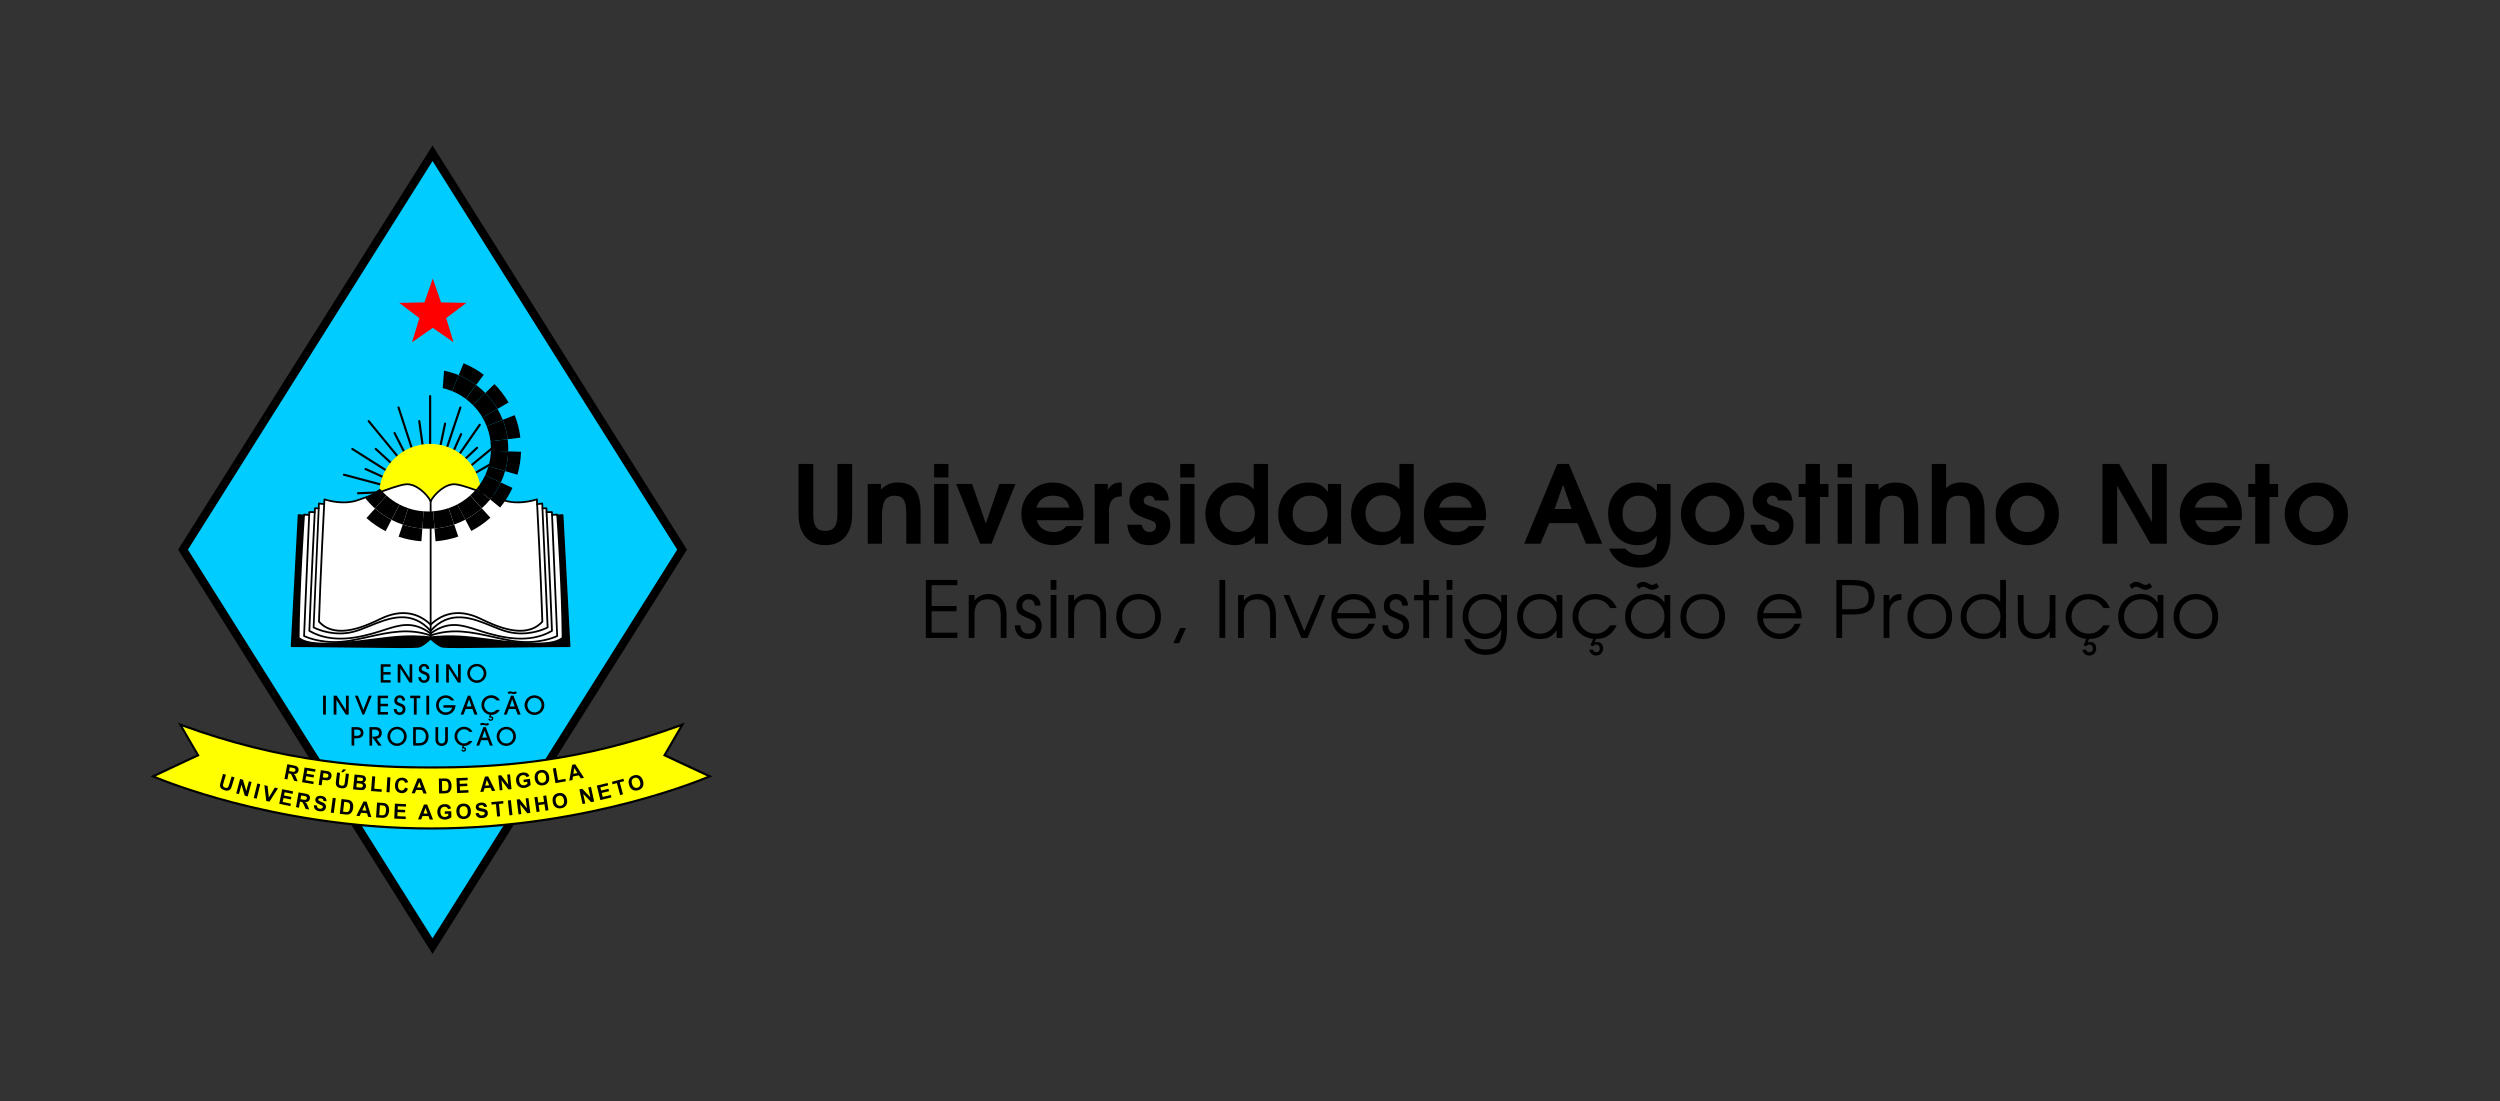 <?xml version="1.0" encoding="UTF-8" standalone="no"?>
<svg width="1360px" height="599px" viewBox="0 0 1360 599" version="1.1" xmlns="http://www.w3.org/2000/svg" xmlns:xlink="http://www.w3.org/1999/xlink">
    <rect x="0" y="0" width="1360" height="599" fill="#333333" stroke="none"/>
    <!-- Generator: Sketch 42 (36781) - http://www.bohemiancoding.com/sketch -->
    <title>logo/htext</title>
    <desc>Created with Sketch.</desc>
    <defs></defs>
    <g id="Symbols" stroke="none" stroke-width="1" fill="none" fill-rule="evenodd">
        <g id="logo/htext">
            <g id="Text/Path" transform="translate(430, 236)" fill="#000000">
                <path d="M73.655,111.051 L73.655,79.487 L90.825,79.487 L90.825,82.348 L76.8,82.348 L76.8,93.667 L90.358,93.667 L90.358,96.529 L76.8,96.529 L76.8,108.189 L90.825,108.189 L90.825,111.051 L73.655,111.051 Z M96.972,111.051 L96.972,87.687 L100.117,87.687 L100.117,90.72 C102.072,88.328 104.566,87.132 107.597,87.132 C110.856,87.132 113.328,88.122 115.014,90.101 C116.7,92.08 117.542,94.977 117.542,98.793 L117.542,111.051 L114.397,111.051 L114.397,98.793 C114.397,92.955 112.003,90.037 107.215,90.037 C104.892,90.037 103.128,90.727 101.924,92.108 C100.72,93.489 100.117,95.518 100.117,98.195 L100.117,111.051 L96.972,111.051 Z M122.075,104.174 L125.177,104.174 C125.177,105.598 125.574,106.708 126.367,107.506 C127.161,108.303 128.223,108.702 129.555,108.702 C130.688,108.702 131.623,108.317 132.36,107.548 C133.096,106.78 133.465,105.812 133.465,104.644 C133.465,103.562 133.181,102.736 132.615,102.167 C132.048,101.597 130.681,100.871 128.513,99.988 C126.346,99.106 124.873,98.244 124.093,97.404 C123.314,96.564 122.925,95.333 122.925,93.71 C122.925,91.802 123.541,90.229 124.773,88.99 C126.006,87.752 127.586,87.132 129.512,87.132 C131.411,87.132 132.976,87.723 134.208,88.905 C135.441,90.086 136.057,91.603 136.057,93.454 L132.87,93.454 C132.87,92.372 132.558,91.532 131.935,90.934 C131.311,90.336 130.49,90.037 129.47,90.037 C128.535,90.037 127.741,90.364 127.09,91.019 C126.438,91.674 126.112,92.471 126.112,93.411 C126.112,94.322 126.367,95.027 126.877,95.525 C127.387,96.023 128.478,96.628 130.15,97.34 L132.615,98.365 C135.306,99.504 136.652,101.498 136.652,104.345 C136.652,106.481 135.993,108.225 134.676,109.577 C133.358,110.93 131.651,111.606 129.555,111.606 C127.288,111.606 125.475,110.937 124.115,109.599 C122.755,108.26 122.075,106.452 122.075,104.174 Z M141.567,111.051 L141.567,87.687 L144.712,87.687 L144.712,111.051 L141.567,111.051 Z M141.567,84.868 L141.567,79.487 L144.712,79.487 L144.712,84.868 L141.567,84.868 Z M151.157,111.051 L151.157,87.687 L154.302,87.687 L154.302,90.72 C156.257,88.328 158.75,87.132 161.782,87.132 C165.04,87.132 167.512,88.122 169.198,90.101 C170.884,92.08 171.727,94.977 171.727,98.793 L171.727,111.051 L168.582,111.051 L168.582,98.793 C168.582,92.955 166.188,90.037 161.399,90.037 C159.076,90.037 157.312,90.727 156.108,92.108 C154.904,93.489 154.302,95.518 154.302,98.195 L154.302,111.051 L151.157,111.051 Z M189.434,87.132 C192.947,87.132 195.844,88.293 198.125,90.613 C200.406,92.934 201.546,95.874 201.546,99.433 C201.546,102.936 200.427,105.84 198.189,108.146 C195.951,110.453 193.117,111.606 189.689,111.606 C186.119,111.606 183.158,110.453 180.806,108.146 C178.455,105.84 177.279,102.936 177.279,99.433 C177.279,95.902 178.426,92.97 180.721,90.635 C183.016,88.3 185.921,87.132 189.434,87.132 Z M189.476,90.037 C186.841,90.037 184.681,90.926 182.995,92.706 C181.309,94.486 180.466,96.757 180.466,99.519 C180.466,102.167 181.331,104.359 183.059,106.096 C184.787,107.833 186.969,108.702 189.604,108.702 C192.182,108.702 194.286,107.84 195.915,106.118 C197.544,104.395 198.359,102.181 198.359,99.476 C198.359,96.742 197.516,94.486 195.83,92.706 C194.144,90.926 192.026,90.037 189.476,90.037 Z M208.289,113.913 L212.029,105.669 L215.174,105.669 L211.434,113.913 L208.289,113.913 Z M233.376,111.051 L233.376,79.487 L236.521,79.487 L236.521,111.051 L233.376,111.051 Z M243.518,111.051 L243.518,87.687 L246.663,87.687 L246.663,90.72 C248.618,88.328 251.111,87.132 254.143,87.132 C257.401,87.132 259.873,88.122 261.559,90.101 C263.245,92.08 264.088,94.977 264.088,98.793 L264.088,111.051 L260.943,111.051 L260.943,98.793 C260.943,92.955 258.549,90.037 253.76,90.037 C251.437,90.037 249.673,90.727 248.469,92.108 C247.265,93.489 246.663,95.518 246.663,98.195 L246.663,111.051 L243.518,111.051 Z M277.97,111.051 L268.195,87.687 L271.383,87.687 L279.543,107.335 L287.873,87.687 L291.06,87.687 L281.285,111.051 L277.97,111.051 Z M318.457,100.416 L297.42,100.416 C297.42,102.694 298.327,104.644 300.14,106.267 C301.953,107.89 304.064,108.702 306.472,108.702 C308.257,108.702 309.894,108.218 311.381,107.249 C312.869,106.281 313.938,104.986 314.59,103.363 L317.862,103.363 C317.012,105.84 315.553,107.833 313.485,109.342 C311.417,110.852 309.107,111.606 306.557,111.606 C303.101,111.606 300.189,110.417 297.824,108.04 C295.458,105.662 294.275,102.736 294.275,99.262 C294.275,95.845 295.437,92.97 297.76,90.635 C300.083,88.3 302.931,87.132 306.302,87.132 C309.986,87.132 312.932,88.335 315.142,90.741 C317.352,93.147 318.457,96.372 318.457,100.416 Z M297.505,97.554 L315.312,97.554 C314.774,95.219 313.704,93.382 312.104,92.044 C310.503,90.706 308.569,90.037 306.302,90.037 C304.092,90.037 302.18,90.72 300.565,92.087 C298.95,93.454 297.93,95.276 297.505,97.554 Z M321.97,104.174 L325.072,104.174 C325.072,105.598 325.469,106.708 326.262,107.506 C327.055,108.303 328.118,108.702 329.45,108.702 C330.583,108.702 331.518,108.317 332.255,107.548 C332.991,106.78 333.36,105.812 333.36,104.644 C333.36,103.562 333.076,102.736 332.51,102.167 C331.943,101.597 330.576,100.871 328.408,99.988 C326.241,99.106 324.768,98.244 323.988,97.404 C323.209,96.564 322.82,95.333 322.82,93.71 C322.82,91.802 323.436,90.229 324.668,88.99 C325.901,87.752 327.48,87.132 329.407,87.132 C331.305,87.132 332.871,87.723 334.103,88.905 C335.336,90.086 335.952,91.603 335.952,93.454 L332.765,93.454 C332.765,92.372 332.453,91.532 331.83,90.934 C331.206,90.336 330.385,90.037 329.365,90.037 C328.43,90.037 327.636,90.364 326.985,91.019 C326.333,91.674 326.007,92.471 326.007,93.411 C326.007,94.322 326.262,95.027 326.772,95.525 C327.282,96.023 328.373,96.628 330.045,97.34 L332.51,98.365 C335.201,99.504 336.547,101.498 336.547,104.345 C336.547,106.481 335.888,108.225 334.571,109.577 C333.253,110.93 331.546,111.606 329.45,111.606 C327.183,111.606 325.37,110.937 324.01,109.599 C322.65,108.26 321.97,106.452 321.97,104.174 Z M344.309,111.051 L344.309,90.549 L339.294,90.549 L339.294,87.687 L344.309,87.687 L344.309,79.487 L347.454,79.487 L347.454,87.687 L352.682,87.687 L352.682,90.549 L347.454,90.549 L347.454,111.051 L344.309,111.051 Z M356.959,111.051 L356.959,87.687 L360.104,87.687 L360.104,111.051 L356.959,111.051 Z M356.959,84.868 L356.959,79.487 L360.104,79.487 L360.104,84.868 L356.959,84.868 Z M389.796,87.687 L389.796,106.865 C389.796,111.393 388.847,114.753 386.949,116.945 C385.051,119.138 382.132,120.234 378.194,120.234 C375.276,120.234 372.811,119.508 370.799,118.056 C368.787,116.603 367.356,114.511 366.506,111.777 L369.566,111.777 C370.728,113.827 371.939,115.265 373.2,116.091 C374.461,116.917 376.097,117.329 378.109,117.329 C383.804,117.329 386.651,114.183 386.651,107.89 L386.651,106.31 C384.866,109.841 381.906,111.606 377.769,111.606 C374.341,111.606 371.465,110.439 369.141,108.104 C366.818,105.769 365.656,102.893 365.656,99.476 C365.656,95.917 366.776,92.97 369.014,90.635 C371.252,88.3 374.1,87.132 377.556,87.132 C381.325,87.132 384.356,88.698 386.651,91.831 L386.651,87.687 L389.796,87.687 Z M377.471,90.037 C375.006,90.037 372.952,90.905 371.309,92.642 C369.666,94.379 368.844,96.557 368.844,99.177 C368.844,101.882 369.694,104.146 371.394,105.968 C373.094,107.791 375.219,108.702 377.769,108.702 C380.291,108.702 382.401,107.791 384.101,105.968 C385.801,104.146 386.651,101.854 386.651,99.092 C386.651,96.472 385.787,94.308 384.059,92.599 C382.331,90.891 380.135,90.037 377.471,90.037 Z M419.914,87.687 L419.914,111.051 L416.769,111.051 L416.769,106.951 C415.522,108.659 414.226,109.862 412.88,110.56 C411.534,111.257 409.855,111.606 407.844,111.606 C404.274,111.606 401.299,110.453 398.919,108.146 C396.539,105.84 395.349,102.936 395.349,99.433 C395.349,95.931 396.517,93.005 398.855,90.656 C401.192,88.307 404.104,87.132 407.589,87.132 C409.6,87.132 411.343,87.502 412.816,88.243 C414.289,88.983 415.607,90.179 416.769,91.831 L416.769,87.687 L419.914,87.687 Z M407.674,90.037 C405.095,90.037 402.928,90.934 401.171,92.727 C399.414,94.521 398.536,96.728 398.536,99.348 C398.536,101.967 399.436,104.181 401.235,105.989 C403.034,107.798 405.223,108.702 407.801,108.702 C410.351,108.702 412.483,107.798 414.197,105.989 C415.912,104.181 416.769,101.939 416.769,99.262 C416.769,96.643 415.904,94.45 414.176,92.685 C412.448,90.919 410.28,90.037 407.674,90.037 Z M438.258,111.606 L437.451,113.528 C438.018,113.329 438.471,113.229 438.811,113.229 C439.803,113.229 440.596,113.542 441.191,114.169 C441.786,114.795 442.083,115.621 442.083,116.646 C442.083,117.814 441.729,118.767 441.021,119.508 C440.313,120.248 439.406,120.618 438.301,120.618 C437.309,120.618 436.488,120.334 435.836,119.764 C435.184,119.195 434.773,118.412 434.603,117.415 L436.473,117.415 L436.558,117.543 C436.813,118.027 437.068,118.355 437.323,118.525 C437.578,118.696 437.918,118.782 438.343,118.782 C439.618,118.782 440.256,118.127 440.256,116.817 C440.256,116.162 440.072,115.635 439.703,115.237 C439.335,114.838 438.853,114.639 438.258,114.639 C437.635,114.639 437.04,114.98 436.473,115.664 L435.198,114.938 L436.686,111.563 C433.399,111.193 430.708,109.869 428.611,107.591 C426.514,105.313 425.466,102.551 425.466,99.305 C425.466,95.917 426.67,93.041 429.078,90.677 C431.487,88.314 434.433,87.132 437.918,87.132 C440.553,87.132 442.905,87.816 444.973,89.182 C447.042,90.549 448.543,92.414 449.478,94.778 L445.951,94.778 C444.109,91.617 441.418,90.037 437.876,90.037 C435.269,90.037 433.08,90.941 431.31,92.749 C429.539,94.557 428.653,96.771 428.653,99.391 C428.653,102.01 429.56,104.217 431.373,106.011 C433.187,107.805 435.397,108.702 438.003,108.702 C439.675,108.702 441.113,108.36 442.317,107.677 C443.521,106.993 444.733,105.826 445.951,104.174 L449.521,104.174 C448.189,106.737 446.631,108.616 444.846,109.812 C443.061,111.008 440.865,111.606 438.258,111.606 Z M478.618,87.687 L478.618,111.051 L475.473,111.051 L475.473,106.951 C474.226,108.659 472.93,109.862 471.584,110.56 C470.239,111.257 468.56,111.606 466.548,111.606 C462.978,111.606 460.003,110.453 457.623,108.146 C455.243,105.84 454.053,102.936 454.053,99.433 C454.053,95.931 455.222,93.005 457.559,90.656 C459.897,88.307 462.808,87.132 466.293,87.132 C468.305,87.132 470.047,87.502 471.521,88.243 C472.994,88.983 474.311,90.179 475.473,91.831 L475.473,87.687 L478.618,87.687 Z M466.378,90.037 C463.8,90.037 461.632,90.934 459.876,92.727 C458.119,94.521 457.241,96.728 457.241,99.348 C457.241,101.967 458.14,104.181 459.939,105.989 C461.739,107.798 463.927,108.702 466.506,108.702 C469.056,108.702 471.188,107.798 472.902,105.989 C474.616,104.181 475.473,101.939 475.473,99.262 C475.473,96.643 474.609,94.45 472.881,92.685 C471.152,90.919 468.985,90.037 466.378,90.037 Z M471.181,81.195 L472.498,83.245 C471.195,84.327 469.991,84.868 468.886,84.868 C468.092,84.868 467.186,84.584 466.166,84.014 L465.741,83.758 C465.032,83.388 464.423,83.203 463.913,83.203 C463.488,83.203 463.176,83.245 462.978,83.331 C462.78,83.416 462.369,83.687 461.746,84.142 L461.448,84.356 L460.173,82.348 C461.306,81.124 462.553,80.512 463.913,80.512 C464.706,80.512 465.606,80.797 466.612,81.366 C467.618,81.936 468.376,82.22 468.886,82.22 C469.367,82.22 470.033,81.95 470.883,81.409 L471.181,81.195 Z M496.325,87.132 C499.839,87.132 502.736,88.293 505.017,90.613 C507.297,92.934 508.438,95.874 508.438,99.433 C508.438,102.936 507.319,105.84 505.08,108.146 C502.842,110.453 500.009,111.606 496.58,111.606 C493.01,111.606 490.05,110.453 487.698,108.146 C485.346,105.84 484.17,102.936 484.17,99.433 C484.17,95.902 485.318,92.97 487.613,90.635 C489.908,88.3 492.812,87.132 496.325,87.132 Z M496.368,90.037 C493.733,90.037 491.572,90.926 489.887,92.706 C488.201,94.486 487.358,96.757 487.358,99.519 C487.358,102.167 488.222,104.359 489.95,106.096 C491.679,107.833 493.86,108.702 496.495,108.702 C499.074,108.702 501.177,107.84 502.807,106.118 C504.436,104.395 505.25,102.181 505.25,99.476 C505.25,96.742 504.407,94.486 502.722,92.706 C501.036,90.926 498.918,90.037 496.368,90.037 Z M550.142,100.416 L529.105,100.416 C529.105,102.694 530.011,104.644 531.825,106.267 C533.638,107.89 535.749,108.702 538.157,108.702 C539.942,108.702 541.579,108.218 543.066,107.249 C544.554,106.281 545.623,104.986 546.275,103.363 L549.547,103.363 C548.697,105.84 547.238,107.833 545.17,109.342 C543.101,110.852 540.792,111.606 538.242,111.606 C534.786,111.606 531.874,110.417 529.509,108.04 C527.143,105.662 525.96,102.736 525.96,99.262 C525.96,95.845 527.121,92.97 529.445,90.635 C531.768,88.3 534.616,87.132 537.987,87.132 C541.671,87.132 544.617,88.335 546.827,90.741 C549.037,93.147 550.142,96.372 550.142,100.416 Z M529.19,97.554 L546.997,97.554 C546.459,95.219 545.389,93.382 543.789,92.044 C542.188,90.706 540.254,90.037 537.987,90.037 C535.777,90.037 533.865,90.72 532.25,92.087 C530.635,93.454 529.615,95.276 529.19,97.554 Z M568.982,111.051 L568.982,79.487 L577.652,79.487 C581.874,79.487 584.948,80.241 586.874,81.751 C588.801,83.26 589.764,85.68 589.764,89.012 C589.764,92.229 588.844,94.578 587.002,96.059 C585.16,97.54 582.214,98.28 578.162,98.28 L572.127,98.28 L572.127,111.051 L568.982,111.051 Z M572.127,95.418 L577.949,95.418 C581.094,95.418 583.318,94.927 584.622,93.945 C585.925,92.962 586.577,91.29 586.577,88.926 C586.577,86.42 585.869,84.698 584.452,83.758 C583.035,82.818 580.414,82.348 576.589,82.348 L572.127,82.348 L572.127,95.418 Z M594.679,111.051 L594.679,87.687 L597.824,87.687 L597.824,91.019 C598.532,89.624 599.375,88.627 600.353,88.029 C601.33,87.431 602.683,87.132 604.412,87.132 L604.412,90.25 C600.02,90.677 597.824,93.069 597.824,97.426 L597.824,111.051 L594.679,111.051 Z M619.824,87.132 C623.337,87.132 626.234,88.293 628.515,90.613 C630.796,92.934 631.936,95.874 631.936,99.433 C631.936,102.936 630.817,105.84 628.579,108.146 C626.34,110.453 623.507,111.606 620.079,111.606 C616.509,111.606 613.548,110.453 611.196,108.146 C608.845,105.84 607.669,102.936 607.669,99.433 C607.669,95.902 608.816,92.97 611.111,90.635 C613.406,88.3 616.31,87.132 619.824,87.132 Z M619.866,90.037 C617.231,90.037 615.071,90.926 613.385,92.706 C611.699,94.486 610.856,96.757 610.856,99.519 C610.856,102.167 611.72,104.359 613.449,106.096 C615.177,107.833 617.359,108.702 619.994,108.702 C622.572,108.702 624.676,107.84 626.305,106.118 C627.934,104.395 628.749,102.181 628.749,99.476 C628.749,96.742 627.906,94.486 626.22,92.706 C624.534,90.926 622.416,90.037 619.866,90.037 Z M661.246,79.487 L661.246,111.051 L658.101,111.051 L658.101,106.822 C656.911,108.502 655.622,109.72 654.234,110.474 C652.845,111.229 651.188,111.606 649.261,111.606 C645.663,111.606 642.652,110.446 640.23,108.125 C637.807,105.804 636.596,102.907 636.596,99.433 C636.596,95.931 637.779,93.005 640.145,90.656 C642.511,88.307 645.45,87.132 648.964,87.132 C652.704,87.132 655.749,88.556 658.101,91.403 L658.101,79.487 L661.246,79.487 Z M648.879,90.037 C646.329,90.037 644.175,90.934 642.419,92.727 C640.662,94.521 639.784,96.728 639.784,99.348 C639.784,101.967 640.683,104.181 642.482,105.989 C644.281,107.798 646.513,108.702 649.176,108.702 C651.669,108.702 653.801,107.783 655.572,105.947 C657.343,104.11 658.229,101.896 658.229,99.305 C658.229,96.742 657.315,94.557 655.487,92.749 C653.66,90.941 651.457,90.037 648.879,90.037 Z M688.176,87.687 L688.176,111.051 L685.031,111.051 L685.031,107.42 C684.266,108.844 683.274,109.898 682.056,110.581 C680.837,111.264 679.336,111.606 677.551,111.606 C674.321,111.606 671.87,110.652 670.198,108.744 C668.527,106.837 667.691,104.018 667.691,100.287 L667.691,87.687 L670.836,87.687 L670.836,100.287 C670.836,105.897 673.145,108.702 677.763,108.702 C680.143,108.702 681.95,107.94 683.182,106.417 C684.415,104.893 685.031,102.651 685.031,99.689 L685.031,87.687 L688.176,87.687 Z M706.521,111.606 L705.713,113.528 C706.28,113.329 706.733,113.229 707.073,113.229 C708.065,113.229 708.858,113.542 709.453,114.169 C710.048,114.795 710.346,115.621 710.346,116.646 C710.346,117.814 709.991,118.767 709.283,119.508 C708.575,120.248 707.668,120.618 706.563,120.618 C705.571,120.618 704.75,120.334 704.098,119.764 C703.446,119.195 703.036,118.412 702.866,117.415 L704.736,117.415 L704.821,117.543 C705.076,118.027 705.331,118.355 705.586,118.525 C705.841,118.696 706.181,118.782 706.606,118.782 C707.881,118.782 708.518,118.127 708.518,116.817 C708.518,116.162 708.334,115.635 707.966,115.237 C707.597,114.838 707.116,114.639 706.521,114.639 C705.897,114.639 705.302,114.98 704.736,115.664 L703.461,114.938 L704.948,111.563 C701.661,111.193 698.97,109.869 696.873,107.591 C694.776,105.313 693.728,102.551 693.728,99.305 C693.728,95.917 694.932,93.041 697.341,90.677 C699.749,88.314 702.696,87.132 706.181,87.132 C708.816,87.132 711.167,87.816 713.236,89.182 C715.304,90.549 716.806,92.414 717.741,94.778 L714.213,94.778 C712.371,91.617 709.68,90.037 706.138,90.037 C703.531,90.037 701.343,90.941 699.572,92.749 C697.801,94.557 696.916,96.771 696.916,99.391 C696.916,102.01 697.822,104.217 699.636,106.011 C701.449,107.805 703.659,108.702 706.266,108.702 C707.937,108.702 709.375,108.36 710.579,107.677 C711.783,106.993 712.995,105.826 714.213,104.174 L717.783,104.174 C716.451,106.737 714.893,108.616 713.108,109.812 C711.323,111.008 709.127,111.606 706.521,111.606 Z M746.88,87.687 L746.88,111.051 L743.735,111.051 L743.735,106.951 C742.489,108.659 741.192,109.862 739.847,110.56 C738.501,111.257 736.822,111.606 734.81,111.606 C731.24,111.606 728.265,110.453 725.885,108.146 C723.505,105.84 722.315,102.936 722.315,99.433 C722.315,95.931 723.484,93.005 725.822,90.656 C728.159,88.307 731.07,87.132 734.555,87.132 C736.567,87.132 738.309,87.502 739.783,88.243 C741.256,88.983 742.574,90.179 743.735,91.831 L743.735,87.687 L746.88,87.687 Z M734.64,90.037 C732.062,90.037 729.894,90.934 728.138,92.727 C726.381,94.521 725.503,96.728 725.503,99.348 C725.503,101.967 726.402,104.181 728.202,105.989 C730.001,107.798 732.189,108.702 734.768,108.702 C737.318,108.702 739.45,107.798 741.164,105.989 C742.878,104.181 743.735,101.939 743.735,99.262 C743.735,96.643 742.871,94.45 741.143,92.685 C739.414,90.919 737.247,90.037 734.64,90.037 Z M739.443,81.195 L740.76,83.245 C739.457,84.327 738.253,84.868 737.148,84.868 C736.354,84.868 735.448,84.584 734.428,84.014 L734.003,83.758 C733.294,83.388 732.685,83.203 732.175,83.203 C731.75,83.203 731.439,83.245 731.24,83.331 C731.042,83.416 730.631,83.687 730.008,84.142 L729.71,84.356 L728.435,82.348 C729.569,81.124 730.815,80.512 732.175,80.512 C732.969,80.512 733.868,80.797 734.874,81.366 C735.88,81.936 736.638,82.22 737.148,82.22 C737.629,82.22 738.295,81.95 739.145,81.409 L739.443,81.195 Z M764.588,87.132 C768.101,87.132 770.998,88.293 773.279,90.613 C775.56,92.934 776.7,95.874 776.7,99.433 C776.7,102.936 775.581,105.84 773.343,108.146 C771.104,110.453 768.271,111.606 764.843,111.606 C761.273,111.606 758.312,110.453 755.96,108.146 C753.608,105.84 752.433,102.936 752.433,99.433 C752.433,95.902 753.58,92.97 755.875,90.635 C758.17,88.3 761.074,87.132 764.588,87.132 Z M764.63,90.037 C761.995,90.037 759.835,90.926 758.149,92.706 C756.463,94.486 755.62,96.757 755.62,99.519 C755.62,102.167 756.484,104.359 758.213,106.096 C759.941,107.833 762.123,108.702 764.758,108.702 C767.336,108.702 769.44,107.84 771.069,106.118 C772.698,104.395 773.513,102.181 773.513,99.476 C773.513,96.742 772.67,94.486 770.984,92.706 C769.298,90.926 767.18,90.037 764.63,90.037 Z" id="slogan"></path>
                <path d="M4.399,16.396 L12.405,16.396 L12.405,43.881 C12.405,47.013 12.911,49.284 13.924,50.694 C14.937,52.103 16.612,52.808 18.95,52.808 C21.248,52.808 22.923,52.103 23.975,50.694 C25.027,49.284 25.553,47.013 25.553,43.881 L25.553,16.396 L33.559,16.396 L33.559,43.881 C33.559,49.128 32.273,53.219 29.702,56.155 C27.131,59.092 23.547,60.56 18.95,60.56 C14.392,60.56 10.827,59.092 8.256,56.155 C5.684,53.219 4.399,49.128 4.399,43.881 L4.399,16.396 Z M42.043,59.797 L42.043,27.261 L49.231,27.261 L49.231,30.373 C50.672,28.964 52.075,27.966 53.438,27.378 C54.802,26.791 56.438,26.497 58.347,26.497 C62.672,26.497 65.827,27.75 67.814,30.256 C69.801,32.762 70.794,36.794 70.794,42.354 L70.794,59.797 L63.022,59.797 L63.022,43.881 C63.022,40.083 62.564,37.431 61.649,35.923 C60.733,34.416 59.126,33.662 56.828,33.662 C54.296,33.662 52.494,34.494 51.422,36.158 C50.351,37.822 49.815,40.592 49.815,44.468 L49.815,59.797 L42.043,59.797 Z M78.168,59.797 L78.168,27.261 L85.94,27.261 L85.94,59.797 L78.168,59.797 Z M78.168,23.737 L78.168,16.396 L85.94,16.396 L85.94,23.737 L78.168,23.737 Z M103.19,59.797 L90.158,27.261 L98.807,27.261 L106.287,48.814 L113.65,27.261 L122.416,27.261 L109.384,59.797 L103.19,59.797 Z M159.125,46.994 L134.056,46.994 C134.523,48.951 135.546,50.508 137.124,51.663 C138.701,52.818 140.659,53.395 142.997,53.395 C144.633,53.395 145.977,53.16 147.029,52.69 C148.081,52.221 149.113,51.379 150.126,50.165 L158.599,50.165 C157.625,53.219 155.697,55.715 152.814,57.653 C149.931,59.591 146.717,60.56 143.172,60.56 C138.263,60.56 134.114,58.935 130.725,55.686 C127.335,52.436 125.641,48.423 125.641,43.646 C125.641,38.87 127.296,34.817 130.608,31.489 C133.919,28.161 137.951,26.497 142.704,26.497 C147.535,26.497 151.528,28.142 154.684,31.431 C157.84,34.719 159.417,38.909 159.417,43.999 C159.417,45.056 159.32,46.054 159.125,46.994 Z M133.822,40.122 L151.762,40.122 C150.749,35.816 147.788,33.662 142.88,33.662 C138.088,33.662 135.069,35.816 133.822,40.122 Z M165.506,59.797 L165.506,27.261 L172.635,27.261 L172.635,30.432 C173.648,28.944 174.661,27.917 175.674,27.349 C176.687,26.781 177.992,26.497 179.589,26.497 L180.232,26.497 L180.232,34.015 C175.596,34.015 173.278,36.579 173.278,41.708 L173.278,59.797 L165.506,59.797 Z M183.223,49.46 L191.053,49.46 C191.443,50.831 191.979,51.829 192.66,52.456 C193.342,53.082 194.248,53.395 195.378,53.395 C196.391,53.395 197.228,53.102 197.891,52.514 C198.553,51.927 198.884,51.163 198.884,50.224 C198.884,49.245 198.553,48.501 197.891,47.992 C197.228,47.483 195.504,46.759 192.719,45.819 C189.933,44.879 187.849,43.676 186.466,42.207 C185.083,40.739 184.392,38.811 184.392,36.423 C184.392,33.643 185.424,31.294 187.489,29.375 C189.554,27.457 192.105,26.497 195.144,26.497 C198.222,26.497 200.764,27.408 202.77,29.228 C204.777,31.049 205.78,33.388 205.78,36.246 L198.183,36.246 C197.832,34.524 196.819,33.662 195.144,33.662 C194.326,33.662 193.625,33.917 193.04,34.426 C192.456,34.935 192.164,35.581 192.164,36.364 C192.164,37.108 192.407,37.685 192.894,38.096 C193.381,38.507 194.248,38.909 195.495,39.3 L197.657,39.946 C200.929,40.964 203.247,42.188 204.611,43.617 C205.974,45.046 206.656,46.994 206.656,49.46 C206.656,52.593 205.536,55.226 203.296,57.359 C201.056,59.493 198.319,60.56 195.086,60.56 C191.657,60.56 188.911,59.601 186.846,57.682 C184.781,55.764 183.573,53.023 183.223,49.46 Z M212.043,59.797 L212.043,27.261 L219.815,27.261 L219.815,59.797 L212.043,59.797 Z M212.043,23.737 L212.043,16.396 L219.815,16.396 L219.815,23.737 L212.043,23.737 Z M259.797,16.396 L259.797,59.797 L252.668,59.797 L252.668,55.568 C249.668,58.896 246.103,60.56 241.974,60.56 C237.377,60.56 233.52,58.916 230.403,55.627 C227.286,52.338 225.728,48.286 225.728,43.47 C225.728,38.615 227.277,34.573 230.374,31.343 C233.471,28.112 237.318,26.497 241.915,26.497 C244.097,26.497 246.035,26.781 247.73,27.349 C249.425,27.917 250.856,28.847 252.025,30.139 L252.025,16.396 L259.797,16.396 Z M243.026,33.427 C240.376,33.427 238.136,34.347 236.305,36.188 C234.474,38.028 233.559,40.318 233.559,43.059 C233.559,45.995 234.484,48.452 236.335,50.429 C238.185,52.407 240.474,53.395 243.201,53.395 C245.85,53.395 248.08,52.426 249.892,50.488 C251.704,48.55 252.609,46.172 252.609,43.353 C252.609,40.494 251.694,38.126 249.863,36.246 C248.032,34.367 245.753,33.427 243.026,33.427 Z M299.545,27.261 L299.545,59.797 L292.416,59.797 L292.416,55.568 C290.897,57.33 289.299,58.602 287.624,59.386 C285.949,60.169 283.962,60.56 281.663,60.56 C276.91,60.56 273.005,58.965 269.947,55.774 C266.888,52.583 265.359,48.54 265.359,43.646 C265.359,38.674 266.908,34.573 270.005,31.343 C273.102,28.112 277.027,26.497 281.78,26.497 C284.196,26.497 286.231,26.889 287.887,27.672 C289.543,28.455 291.052,29.767 292.416,31.607 L292.416,27.261 L299.545,27.261 Z M282.657,33.662 C279.852,33.662 277.573,34.602 275.82,36.481 C274.067,38.361 273.19,40.808 273.19,43.822 C273.19,46.681 274.067,48.99 275.82,50.752 C277.573,52.514 279.891,53.395 282.774,53.395 C285.618,53.395 287.897,52.495 289.611,50.694 C291.325,48.893 292.182,46.543 292.182,43.646 C292.182,40.749 291.286,38.361 289.494,36.481 C287.702,34.602 285.423,33.662 282.657,33.662 Z M339.06,16.396 L339.06,59.797 L331.93,59.797 L331.93,55.568 C328.931,58.896 325.366,60.56 321.236,60.56 C316.639,60.56 312.782,58.916 309.666,55.627 C306.549,52.338 304.991,48.286 304.991,43.47 C304.991,38.615 306.539,34.573 309.636,31.343 C312.734,28.112 316.581,26.497 321.178,26.497 C323.359,26.497 325.298,26.781 326.992,27.349 C328.687,27.917 330.119,28.847 331.288,30.139 L331.288,16.396 L339.06,16.396 Z M322.288,33.427 C319.639,33.427 317.399,34.347 315.568,36.188 C313.737,38.028 312.821,40.318 312.821,43.059 C312.821,45.995 313.747,48.452 315.597,50.429 C317.448,52.407 319.736,53.395 322.463,53.395 C325.113,53.395 327.343,52.426 329.155,50.488 C330.966,48.55 331.872,46.172 331.872,43.353 C331.872,40.494 330.956,38.126 329.125,36.246 C327.294,34.367 325.015,33.427 322.288,33.427 Z M378.107,46.994 L353.037,46.994 C353.504,48.951 354.527,50.508 356.105,51.663 C357.683,52.818 359.64,53.395 361.978,53.395 C363.614,53.395 364.958,53.16 366.01,52.69 C367.062,52.221 368.094,51.379 369.107,50.165 L377.581,50.165 C376.607,53.219 374.678,55.715 371.795,57.653 C368.912,59.591 365.698,60.56 362.153,60.56 C357.244,60.56 353.095,58.935 349.706,55.686 C346.317,52.436 344.622,48.423 344.622,43.646 C344.622,38.87 346.278,34.817 349.589,31.489 C352.901,28.161 356.933,26.497 361.686,26.497 C366.516,26.497 370.51,28.142 373.665,31.431 C376.821,34.719 378.399,38.909 378.399,43.999 C378.399,45.056 378.301,46.054 378.107,46.994 Z M352.803,40.122 L370.743,40.122 C369.731,35.816 366.77,33.662 361.861,33.662 C357.069,33.662 354.05,35.816 352.803,40.122 Z M399.165,59.797 L417.164,16.396 L423.475,16.396 L441.591,59.797 L432.767,59.797 L428.15,48.579 L412.781,48.579 L407.989,59.797 L399.165,59.797 Z M415.703,40.886 L424.936,40.886 L420.32,27.731 L415.703,40.886 Z M471.346,27.261 L478.768,27.261 L478.768,53.63 C478.768,66.394 473.177,72.776 461.996,72.776 C457.984,72.776 454.536,71.875 451.653,70.074 C448.77,68.273 446.666,65.728 445.342,62.439 L454.166,62.439 C456.191,64.749 458.86,65.904 462.172,65.904 C465.171,65.904 467.45,65.043 469.009,63.32 C470.567,61.598 471.346,58.994 471.346,55.509 C469.827,57.31 468.249,58.602 466.613,59.386 C464.977,60.169 463.009,60.56 460.711,60.56 C456.114,60.56 452.315,58.935 449.315,55.686 C446.316,52.436 444.816,48.305 444.816,43.294 C444.816,38.478 446.325,34.475 449.345,31.284 C452.364,28.093 456.172,26.497 460.769,26.497 C465.405,26.497 468.931,28.122 471.346,31.372 L471.346,27.261 Z M461.646,33.662 C458.919,33.662 456.737,34.563 455.101,36.364 C453.464,38.165 452.646,40.592 452.646,43.646 C452.646,46.622 453.464,48.99 455.101,50.752 C456.737,52.514 458.957,53.395 461.762,53.395 C464.606,53.395 466.856,52.504 468.512,50.723 C470.168,48.942 470.996,46.504 470.996,43.411 C470.996,40.553 470.129,38.214 468.395,36.393 C466.662,34.573 464.412,33.662 461.646,33.662 Z M501.627,26.497 C506.458,26.497 510.539,28.152 513.87,31.46 C517.201,34.768 518.867,38.811 518.867,43.587 C518.867,48.247 517.191,52.24 513.841,55.568 C510.491,58.896 506.439,60.56 501.686,60.56 C496.933,60.56 492.872,58.906 489.502,55.597 C486.132,52.289 484.447,48.266 484.447,43.529 C484.447,38.83 486.122,34.817 489.473,31.489 C492.823,28.161 496.875,26.497 501.627,26.497 Z M501.627,33.662 C499.056,33.662 496.855,34.622 495.024,36.54 C493.193,38.458 492.277,40.788 492.277,43.529 C492.277,46.269 493.193,48.599 495.024,50.517 C496.855,52.436 499.056,53.395 501.627,53.395 C504.238,53.395 506.458,52.436 508.289,50.517 C510.12,48.599 511.036,46.269 511.036,43.529 C511.036,40.788 510.12,38.458 508.289,36.54 C506.458,34.622 504.238,33.662 501.627,33.662 Z M522.267,49.46 L530.097,49.46 C530.487,50.831 531.022,51.829 531.704,52.456 C532.386,53.082 533.292,53.395 534.422,53.395 C535.434,53.395 536.272,53.102 536.934,52.514 C537.597,51.927 537.928,51.163 537.928,50.224 C537.928,49.245 537.597,48.501 536.934,47.992 C536.272,47.483 534.548,46.759 531.763,45.819 C528.977,44.879 526.893,43.676 525.51,42.207 C524.127,40.739 523.435,38.811 523.435,36.423 C523.435,33.643 524.468,31.294 526.533,29.375 C528.597,27.457 531.149,26.497 534.188,26.497 C537.266,26.497 539.808,27.408 541.814,29.228 C543.82,31.049 544.823,33.388 544.823,36.246 L537.227,36.246 C536.876,34.524 535.863,33.662 534.188,33.662 C533.37,33.662 532.668,33.917 532.084,34.426 C531.5,34.935 531.207,35.581 531.207,36.364 C531.207,37.108 531.451,37.685 531.938,38.096 C532.425,38.507 533.292,38.909 534.538,39.3 L536.701,39.946 C539.973,40.964 542.291,42.188 543.655,43.617 C545.018,45.046 545.7,46.994 545.7,49.46 C545.7,52.593 544.58,55.226 542.34,57.359 C540.1,59.493 537.363,60.56 534.129,60.56 C530.701,60.56 527.954,59.601 525.89,57.682 C523.825,55.764 522.617,53.023 522.267,49.46 Z M552.256,59.797 L552.256,34.367 L548.457,34.367 L548.457,27.261 L552.256,27.261 L552.256,16.396 L560.028,16.396 L560.028,27.261 L564.703,27.261 L564.703,34.367 L560.028,34.367 L560.028,59.797 L552.256,59.797 Z M569.681,59.797 L569.681,27.261 L577.453,27.261 L577.453,59.797 L569.681,59.797 Z M569.681,23.737 L569.681,16.396 L577.453,16.396 L577.453,23.737 L569.681,23.737 Z M584.768,59.797 L584.768,27.261 L591.956,27.261 L591.956,30.373 C593.397,28.964 594.8,27.966 596.163,27.378 C597.527,26.791 599.163,26.497 601.072,26.497 C605.397,26.497 608.552,27.75 610.539,30.256 C612.526,32.762 613.519,36.794 613.519,42.354 L613.519,59.797 L605.747,59.797 L605.747,43.881 C605.747,40.083 605.289,37.431 604.374,35.923 C603.458,34.416 601.851,33.662 599.553,33.662 C597.021,33.662 595.219,34.494 594.147,36.158 C593.076,37.822 592.54,40.592 592.54,44.468 L592.54,59.797 L584.768,59.797 Z M620.893,59.797 L620.893,16.396 L628.665,16.396 L628.665,29.493 C630.925,27.457 633.652,26.439 636.847,26.439 C645.34,26.439 649.586,31.431 649.586,41.414 L649.586,59.797 L641.814,59.797 L641.814,43.176 C641.814,39.731 641.337,37.284 640.382,35.835 C639.428,34.387 637.801,33.662 635.503,33.662 C633.087,33.662 631.344,34.416 630.272,35.923 C629.201,37.431 628.665,39.888 628.665,43.294 L628.665,59.797 L620.893,59.797 Z M672.796,26.497 C677.627,26.497 681.708,28.152 685.039,31.46 C688.37,34.768 690.035,38.811 690.035,43.587 C690.035,48.247 688.36,52.24 685.01,55.568 C681.659,58.896 677.608,60.56 672.855,60.56 C668.102,60.56 664.04,58.906 660.67,55.597 C657.301,52.289 655.616,48.266 655.616,43.529 C655.616,38.83 657.291,34.817 660.641,31.489 C663.992,28.161 668.043,26.497 672.796,26.497 Z M672.796,33.662 C670.225,33.662 668.024,34.622 666.193,36.54 C664.362,38.458 663.446,40.788 663.446,43.529 C663.446,46.269 664.362,48.599 666.193,50.517 C668.024,52.436 670.225,53.395 672.796,53.395 C675.406,53.395 677.627,52.436 679.458,50.517 C681.289,48.599 682.205,46.269 682.205,43.529 C682.205,40.788 681.289,38.458 679.458,36.54 C677.627,34.622 675.406,33.662 672.796,33.662 Z M713.724,59.797 L713.724,16.396 L722.84,16.396 L740.722,47.992 L740.722,16.396 L748.728,16.396 L748.728,59.797 L739.787,59.797 L721.73,28.259 L721.73,59.797 L713.724,59.797 Z M789.294,46.994 L764.224,46.994 C764.692,48.951 765.715,50.508 767.292,51.663 C768.87,52.818 770.828,53.395 773.165,53.395 C774.802,53.395 776.146,53.16 777.197,52.69 C778.249,52.221 779.282,51.379 780.295,50.165 L788.768,50.165 C787.794,53.219 785.866,55.715 782.983,57.653 C780.1,59.591 776.886,60.56 773.341,60.56 C768.432,60.56 764.283,58.935 760.893,55.686 C757.504,52.436 755.809,48.423 755.809,43.646 C755.809,38.87 757.465,34.817 760.777,31.489 C764.088,28.161 768.12,26.497 772.873,26.497 C777.704,26.497 781.697,28.142 784.853,31.431 C788.008,34.719 789.586,38.909 789.586,43.999 C789.586,45.056 789.489,46.054 789.294,46.994 Z M763.991,40.122 L781.931,40.122 C780.918,35.816 777.957,33.662 773.048,33.662 C768.257,33.662 765.237,35.816 763.991,40.122 Z M796.843,59.797 L796.843,34.367 L793.045,34.367 L793.045,27.261 L796.843,27.261 L796.843,16.396 L804.615,16.396 L804.615,27.261 L809.29,27.261 L809.29,34.367 L804.615,34.367 L804.615,59.797 L796.843,59.797 Z M830.046,26.497 C834.877,26.497 838.958,28.152 842.289,31.46 C845.62,34.768 847.285,38.811 847.285,43.587 C847.285,48.247 845.61,52.24 842.26,55.568 C838.909,58.896 834.858,60.56 830.105,60.56 C825.352,60.56 821.29,58.906 817.92,55.597 C814.551,52.289 812.866,48.266 812.866,43.529 C812.866,38.83 814.541,34.817 817.891,31.489 C821.242,28.161 825.293,26.497 830.046,26.497 Z M830.046,33.662 C827.475,33.662 825.274,34.622 823.443,36.54 C821.612,38.458 820.696,40.788 820.696,43.529 C820.696,46.269 821.612,48.599 823.443,50.517 C825.274,52.436 827.475,53.395 830.046,53.395 C832.656,53.395 834.877,52.436 836.708,50.517 C838.539,48.599 839.455,46.269 839.455,43.529 C839.455,40.788 838.539,38.458 836.708,36.54 C834.877,34.622 832.656,33.662 830.046,33.662 Z" id="title"></path>
            </g>
            <g id="logo/plain" transform="translate(80, 79)">
                <g id="logo/vector" transform="translate(1.661, 0)">
                    <g id="Group-2">
                        <g id="Container" transform="translate(15.104, 0)" fill-rule="nonzero">
                            <polygon id="Fill" fill="#00CCFF" points="2.805 220 138.543 4.384 274.302 220 138.543 435.694"></polygon>
                            <path d="M138.543,8.612 L271.634,220 L138.543,431.466 L5.473,220 L138.543,8.612 L138.543,8.612 Z M138.543,0.157 L134.718,6.224 L1.628,217.612 L0.118,220 L1.628,222.388 L134.718,433.854 L138.543,439.922 L142.368,433.854 L275.459,222.388 L276.969,220 L275.459,217.612 L142.368,6.224 L138.543,0.157 L138.543,0.157 Z" id="Border" fill="#000000"></path>
                        </g>
                        <g id="YelloBand" transform="translate(0, 313.95)" fill-rule="nonzero">
                            <g id="Ribbon">
                                <path d="M153,57.74 C66.516,57.74 1.589,29.379 1.589,29.379 L26.128,17.909 L16.438,1.233 C74.087,22.528 120.635,24.544 153,24.544 C185.365,24.544 231.932,22.528 289.562,1.233 L279.872,17.909 L304.411,29.379 C304.411,29.379 239.465,57.74 153,57.74 Z" id="Shape" fill="#FFFF00"></path>
                                <path d="M153,58.327 C133.247,58.327 112.985,56.84 92.781,53.884 C76.618,51.536 60.435,48.247 44.723,44.117 C17.948,37.091 1.53,29.986 1.353,29.907 L0.157,29.379 L25.304,17.635 L15.104,0.117 L16.634,0.685 C72.145,21.198 116.731,23.957 153,23.957 C189.269,23.957 233.855,21.198 289.366,0.685 L290.896,0.117 L280.696,17.635 L305.843,29.379 L304.647,29.907 C304.49,29.986 288.052,37.091 261.277,44.117 C245.545,48.247 229.382,51.516 213.219,53.884 C193.015,56.84 172.753,58.327 153,58.327 Z M3.021,29.359 C7.277,31.101 22.46,37.091 45.017,43.002 C69.654,49.461 108.375,57.153 152.98,57.153 C197.566,57.153 236.307,49.461 260.943,43.002 C283.521,37.091 298.703,31.101 302.94,29.359 L279.009,18.183 L288.209,2.368 C262.827,11.626 237.837,17.89 211.846,21.472 C188.288,24.721 168.006,25.151 152.961,25.151 C137.916,25.151 117.633,24.74 94.075,21.472 C68.105,17.87 43.115,11.626 17.713,2.368 L26.912,18.183 L3.021,29.359 Z" id="Shape" fill="#000000"></path>
                            </g>
                            <g id="University" transform="translate(37.858, 27.989)" fill="#000000">
                                <path d="M1.824,0.059 L3.393,0.528 L2.118,4.737 C1.922,5.402 1.805,5.852 1.785,6.048 C1.765,6.381 1.844,6.694 2.04,6.968 C2.236,7.242 2.55,7.438 3.001,7.575 C3.452,7.712 3.805,7.712 4.1,7.614 C4.374,7.496 4.59,7.32 4.708,7.066 C4.825,6.811 4.982,6.381 5.178,5.774 L6.493,1.468 L8.062,1.938 L6.826,6.028 C6.552,6.968 6.297,7.614 6.1,7.966 C5.904,8.319 5.649,8.612 5.335,8.808 C5.022,9.004 4.649,9.121 4.217,9.16 C3.786,9.199 3.256,9.121 2.648,8.945 C1.903,8.71 1.373,8.456 1.04,8.181 C0.706,7.888 0.471,7.575 0.333,7.242 C0.196,6.909 0.137,6.577 0.157,6.244 C0.196,5.774 0.333,5.089 0.608,4.228 L1.824,0.059 Z" id="Shape"></path>
                                <polygon id="Shape" points="8.984 10.667 11.102 2.819 12.652 3.23 14.457 9.336 15.869 4.091 17.34 4.482 15.222 12.331 13.633 11.9 11.848 5.931 10.475 11.039"></polygon>
                                <polygon id="Shape" points="18.517 13.153 20.478 5.265 22.067 5.657 20.106 13.544"></polygon>
                                <polygon id="Shape" points="25.323 14.778 24.284 6.205 26.03 6.596 26.716 12.918 29.992 7.496 31.698 7.888 27.05 15.169"></polygon>
                                <polygon id="Shape" points="32.385 16.343 33.993 8.377 39.917 9.571 39.643 10.922 35.327 10.06 34.974 11.822 38.976 12.625 38.701 13.975 34.7 13.173 34.268 15.345 38.721 16.246 38.446 17.596"></polygon>
                                <path d="M41.506,18.125 L42.918,10.119 L46.332,10.726 C47.195,10.883 47.803,11.059 48.156,11.274 C48.528,11.489 48.783,11.802 48.96,12.214 C49.137,12.625 49.176,13.055 49.078,13.544 C48.98,14.151 48.705,14.601 48.293,14.934 C47.862,15.267 47.293,15.423 46.567,15.404 C46.881,15.678 47.136,15.952 47.312,16.226 C47.489,16.52 47.724,16.989 47.999,17.694 L48.705,19.436 L46.763,19.103 L45.9,17.165 C45.586,16.461 45.37,16.03 45.253,15.835 C45.135,15.639 44.978,15.502 44.821,15.423 C44.664,15.326 44.39,15.247 44.017,15.189 L43.683,15.13 L43.095,18.477 L41.506,18.125 Z M43.938,13.799 L45.135,14.014 C45.92,14.151 46.41,14.21 46.606,14.171 C46.802,14.132 46.979,14.053 47.116,13.916 C47.253,13.779 47.352,13.584 47.391,13.349 C47.43,13.075 47.41,12.84 47.293,12.664 C47.175,12.468 46.998,12.331 46.743,12.233 C46.606,12.194 46.214,12.116 45.567,11.998 L44.311,11.783 L43.938,13.799 Z" id="Shape"></path>
                                <path d="M51.255,17.126 L52.863,17.205 C52.883,17.753 53.02,18.164 53.256,18.457 C53.511,18.751 53.883,18.927 54.374,19.005 C54.903,19.084 55.315,19.025 55.61,18.849 C55.904,18.673 56.08,18.438 56.12,18.125 C56.139,17.929 56.12,17.772 56.022,17.616 C55.923,17.459 55.747,17.322 55.492,17.185 C55.315,17.087 54.903,16.911 54.237,16.637 C53.393,16.285 52.824,15.932 52.53,15.56 C52.098,15.052 51.942,14.464 52.04,13.838 C52.098,13.427 52.275,13.055 52.569,12.742 C52.863,12.429 53.236,12.194 53.707,12.077 C54.178,11.959 54.707,11.94 55.335,12.037 C56.355,12.194 57.081,12.527 57.512,13.055 C57.963,13.584 58.14,14.21 58.042,14.954 L56.414,14.778 C56.414,14.347 56.296,14.034 56.1,13.819 C55.904,13.603 55.57,13.466 55.119,13.388 C54.648,13.31 54.256,13.349 53.962,13.505 C53.766,13.603 53.668,13.76 53.628,13.956 C53.609,14.151 53.648,14.327 53.805,14.484 C53.982,14.68 54.452,14.934 55.217,15.247 C55.982,15.56 56.532,15.835 56.885,16.089 C57.238,16.343 57.493,16.657 57.65,17.048 C57.807,17.42 57.846,17.87 57.767,18.379 C57.689,18.849 57.512,19.26 57.179,19.612 C56.865,19.984 56.453,20.219 55.963,20.336 C55.472,20.454 54.864,20.473 54.158,20.356 C53.138,20.199 52.393,19.847 51.922,19.299 C51.451,18.77 51.235,18.046 51.255,17.126 Z" id="Shape"></path>
                                <polygon id="Shape" points="60.435 21.139 61.514 13.094 63.142 13.31 62.063 21.354"></polygon>
                                <path d="M66.261,13.721 L69.242,14.073 C69.909,14.151 70.419,14.269 70.772,14.406 C71.223,14.601 71.616,14.895 71.91,15.286 C72.204,15.678 72.42,16.148 72.538,16.676 C72.655,17.205 72.675,17.851 72.577,18.614 C72.498,19.279 72.342,19.847 72.126,20.297 C71.851,20.865 71.518,21.295 71.086,21.628 C70.772,21.863 70.36,22.039 69.87,22.137 C69.497,22.215 69.007,22.215 68.399,22.137 L65.319,21.785 L66.261,13.721 Z M67.732,15.267 L67.104,20.61 L68.32,20.747 C68.772,20.806 69.105,20.806 69.321,20.786 C69.595,20.747 69.831,20.669 70.027,20.532 C70.223,20.395 70.4,20.16 70.537,19.808 C70.694,19.456 70.792,18.966 70.87,18.34 C70.949,17.714 70.949,17.224 70.87,16.891 C70.792,16.539 70.674,16.265 70.498,16.05 C70.321,15.835 70.086,15.678 69.792,15.58 C69.576,15.502 69.125,15.423 68.458,15.345 L67.732,15.267 Z" id="Shape"></path>
                                <path d="M82.502,23.566 L80.717,23.409 L80.168,21.511 L76.932,21.217 L76.088,22.998 L74.342,22.842 L78.246,15.032 L79.972,15.189 L82.502,23.566 Z M79.776,20.082 L78.932,16.97 L77.559,19.867 L79.776,20.082 Z" id="Shape"></path>
                                <path d="M85.602,15.639 L88.603,15.835 C89.27,15.874 89.799,15.972 90.133,16.089 C90.603,16.265 90.996,16.539 91.31,16.911 C91.623,17.283 91.859,17.753 91.996,18.281 C92.133,18.81 92.192,19.456 92.133,20.219 C92.094,20.884 91.977,21.452 91.761,21.922 C91.525,22.489 91.192,22.959 90.8,23.292 C90.505,23.546 90.093,23.742 89.603,23.859 C89.23,23.957 88.74,23.977 88.132,23.938 L85.052,23.722 L85.602,15.639 Z M87.151,17.126 L86.798,22.489 L88.014,22.568 C88.465,22.607 88.799,22.587 89.015,22.548 C89.289,22.509 89.505,22.411 89.701,22.254 C89.878,22.117 90.054,21.863 90.192,21.491 C90.329,21.139 90.407,20.649 90.466,20.023 C90.505,19.397 90.486,18.907 90.388,18.575 C90.29,18.222 90.152,17.968 89.976,17.753 C89.78,17.557 89.544,17.4 89.25,17.322 C89.015,17.263 88.583,17.205 87.916,17.146 L87.151,17.126 Z" id="Shape"></path>
                                <polygon id="Shape" points="94.958 24.368 95.311 16.246 101.353 16.5 101.294 17.87 96.9 17.674 96.822 19.475 100.902 19.651 100.843 21.021 96.763 20.845 96.665 23.057 101.215 23.253 101.157 24.623"></polygon>
                                <path d="M116.064,24.897 L114.279,24.877 L113.573,23.018 L110.317,22.998 L109.63,24.838 L107.885,24.819 L111.121,16.715 L112.867,16.735 L116.064,24.897 Z M113.063,21.648 L111.965,18.614 L110.847,21.628 L113.063,21.648 Z" id="Shape"></path>
                                <path d="M122.439,21.804 L122.42,20.434 L125.97,20.375 L126.029,23.605 C125.695,23.938 125.205,24.251 124.558,24.505 C123.91,24.779 123.243,24.916 122.577,24.916 C121.733,24.936 120.988,24.76 120.34,24.427 C119.693,24.075 119.222,23.585 118.889,22.92 C118.555,22.254 118.379,21.55 118.379,20.767 C118.359,19.925 118.536,19.162 118.869,18.496 C119.222,17.831 119.732,17.322 120.399,16.95 C120.909,16.676 121.557,16.52 122.341,16.52 C123.361,16.5 124.146,16.696 124.715,17.107 C125.283,17.518 125.676,18.105 125.852,18.849 L124.224,19.181 C124.107,18.79 123.871,18.477 123.557,18.242 C123.243,18.007 122.832,17.909 122.361,17.909 C121.635,17.929 121.066,18.164 120.654,18.614 C120.242,19.084 120.046,19.749 120.046,20.649 C120.066,21.609 120.301,22.333 120.733,22.802 C121.164,23.272 121.733,23.507 122.439,23.488 C122.792,23.488 123.126,23.409 123.479,23.272 C123.832,23.135 124.126,22.959 124.362,22.763 L124.342,21.726 L122.439,21.804 Z" id="Shape"></path>
                                <path d="M128.755,20.63 C128.716,19.808 128.814,19.103 129.03,18.536 C129.187,18.105 129.442,17.733 129.736,17.381 C130.05,17.028 130.383,16.774 130.756,16.598 C131.247,16.363 131.835,16.226 132.502,16.206 C133.698,16.148 134.679,16.48 135.425,17.185 C136.17,17.89 136.582,18.907 136.641,20.238 C136.7,21.55 136.386,22.587 135.699,23.37 C135.013,24.133 134.071,24.564 132.894,24.603 C131.678,24.662 130.697,24.329 129.952,23.625 C129.207,22.92 128.795,21.922 128.755,20.63 Z M130.442,20.512 C130.482,21.432 130.737,22.117 131.168,22.568 C131.619,23.018 132.168,23.233 132.816,23.214 C133.463,23.194 133.993,22.92 134.405,22.431 C134.797,21.941 134.973,21.217 134.934,20.278 C134.895,19.338 134.66,18.653 134.228,18.222 C133.797,17.792 133.247,17.577 132.561,17.616 C131.874,17.655 131.345,17.909 130.952,18.379 C130.58,18.868 130.403,19.573 130.442,20.512 Z" id="Shape"></path>
                                <path d="M139.191,21.511 L140.78,21.237 C140.917,21.765 141.133,22.137 141.447,22.372 C141.76,22.607 142.172,22.705 142.663,22.665 C143.192,22.626 143.585,22.489 143.84,22.254 C144.095,22.02 144.212,21.746 144.193,21.452 C144.173,21.256 144.114,21.1 143.997,20.982 C143.879,20.865 143.663,20.747 143.388,20.669 C143.192,20.61 142.741,20.532 142.055,20.415 C141.152,20.258 140.525,20.023 140.152,19.749 C139.622,19.338 139.328,18.81 139.289,18.164 C139.269,17.753 139.348,17.361 139.563,16.989 C139.779,16.617 140.093,16.324 140.525,16.089 C140.956,15.874 141.486,15.737 142.113,15.698 C143.133,15.619 143.918,15.795 144.467,16.206 C145.017,16.617 145.33,17.185 145.409,17.929 L143.781,18.105 C143.683,17.694 143.506,17.4 143.271,17.244 C143.035,17.068 142.682,17.009 142.212,17.048 C141.741,17.087 141.368,17.205 141.113,17.42 C140.956,17.557 140.878,17.733 140.878,17.948 C140.897,18.144 140.976,18.301 141.152,18.418 C141.368,18.575 141.878,18.731 142.702,18.849 C143.526,18.966 144.114,19.142 144.507,19.319 C144.899,19.495 145.213,19.749 145.468,20.082 C145.703,20.415 145.84,20.845 145.88,21.354 C145.919,21.824 145.821,22.254 145.585,22.685 C145.35,23.116 145.017,23.429 144.546,23.664 C144.095,23.899 143.506,24.036 142.8,24.075 C141.78,24.153 140.976,23.957 140.387,23.527 C139.799,23.096 139.367,22.411 139.191,21.511 Z" id="Shape"></path>
                                <polygon id="Shape" points="150.901 23.272 150.293 16.539 147.88 16.754 147.763 15.384 154.216 14.797 154.334 16.167 151.941 16.383 152.549 23.116"></polygon>
                                <polygon id="Shape" points="157.649 22.607 156.766 14.523 158.394 14.347 159.257 22.431"></polygon>
                                <polygon id="Shape" points="162.572 22.078 161.552 14.014 163.141 13.819 167.123 18.79 166.437 13.407 167.947 13.212 168.967 21.276 167.339 21.491 163.416 16.637 164.083 21.902"></polygon>
                                <polygon id="Shape" points="172.4 20.806 171.183 12.762 172.812 12.507 173.282 15.678 176.46 15.208 175.989 12.037 177.617 11.783 178.833 19.827 177.205 20.082 176.676 16.559 173.498 17.028 174.028 20.552"></polygon>
                                <path d="M181.168,15.384 C181.03,14.562 181.03,13.858 181.168,13.27 C181.285,12.84 181.462,12.429 181.717,12.037 C181.972,11.665 182.286,11.352 182.619,11.137 C183.09,10.843 183.639,10.628 184.287,10.511 C185.463,10.295 186.483,10.511 187.327,11.098 C188.17,11.705 188.7,12.664 188.935,13.956 C189.171,15.247 188.994,16.324 188.425,17.165 C187.857,18.027 186.974,18.555 185.797,18.751 C184.6,18.966 183.6,18.77 182.757,18.164 C181.913,17.596 181.383,16.676 181.168,15.384 Z M182.815,15.052 C182.972,15.952 183.306,16.617 183.816,17.009 C184.326,17.4 184.895,17.537 185.542,17.42 C186.189,17.302 186.68,16.989 187.013,16.441 C187.347,15.893 187.425,15.169 187.268,14.249 C187.111,13.329 186.778,12.683 186.307,12.311 C185.817,11.94 185.248,11.802 184.581,11.92 C183.914,12.037 183.423,12.37 183.09,12.899 C182.757,13.427 182.658,14.132 182.815,15.052 Z" id="Shape"></path>
                                <polygon id="Shape" points="197.39 16.441 195.663 8.495 197.233 8.162 201.646 12.762 200.489 7.457 201.98 7.144 203.706 15.091 202.097 15.443 197.762 10.961 198.88 16.148"></polygon>
                                <polygon id="Shape" points="207.06 14.308 205.138 6.42 211.003 4.991 211.336 6.322 207.06 7.359 207.492 9.101 211.473 8.142 211.807 9.473 207.825 10.432 208.355 12.585 212.768 11.509 213.102 12.84"></polygon>
                                <polygon id="Shape" points="217.829 11.587 216.063 5.069 213.729 5.696 213.376 4.365 219.614 2.681 219.967 4.012 217.633 4.639 219.398 11.157"></polygon>
                                <path d="M222.713,6.087 C222.478,5.304 222.38,4.6 222.458,3.993 C222.517,3.543 222.654,3.112 222.85,2.701 C223.066,2.29 223.321,1.957 223.655,1.703 C224.086,1.351 224.616,1.077 225.243,0.881 C226.401,0.528 227.421,0.607 228.323,1.116 C229.225,1.625 229.873,2.505 230.265,3.778 C230.638,5.03 230.598,6.126 230.128,7.027 C229.657,7.947 228.853,8.573 227.715,8.925 C226.558,9.278 225.518,9.199 224.635,8.71 C223.733,8.201 223.086,7.32 222.713,6.087 Z M224.322,5.539 C224.596,6.42 224.988,7.027 225.538,7.359 C226.087,7.692 226.675,7.77 227.303,7.575 C227.931,7.379 228.382,7.007 228.637,6.44 C228.912,5.872 228.892,5.128 228.617,4.228 C228.343,3.327 227.95,2.74 227.421,2.407 C226.891,2.094 226.303,2.016 225.655,2.231 C225.008,2.427 224.557,2.799 224.282,3.367 C224.008,3.934 224.047,4.658 224.322,5.539 Z" id="Shape"></path>
                            </g>
                            <g id="Country" transform="translate(72.969, 22.705)" fill="#000000">
                                <path d="M0.118,8.064 L1.667,0.078 L5.061,0.724 C5.924,0.881 6.532,1.077 6.885,1.292 C7.238,1.507 7.513,1.82 7.67,2.231 C7.827,2.642 7.866,3.093 7.768,3.562 C7.65,4.169 7.375,4.619 6.944,4.952 C6.512,5.265 5.943,5.422 5.218,5.383 C5.532,5.657 5.767,5.931 5.943,6.224 C6.12,6.518 6.355,7.007 6.61,7.692 L7.277,9.434 L5.355,9.062 L4.531,7.105 C4.237,6.4 4.021,5.95 3.903,5.774 C3.786,5.578 3.648,5.441 3.492,5.343 C3.335,5.246 3.06,5.167 2.687,5.089 L2.354,5.03 L1.707,8.358 L0.118,8.064 Z M2.628,3.778 L3.825,4.012 C4.59,4.169 5.08,4.228 5.296,4.189 C5.492,4.169 5.669,4.071 5.806,3.934 C5.943,3.797 6.042,3.601 6.081,3.367 C6.14,3.093 6.1,2.877 5.983,2.681 C5.865,2.486 5.688,2.349 5.433,2.251 C5.316,2.212 4.923,2.114 4.257,1.996 L3.001,1.762 L2.628,3.778 Z" id="Shape"></path>
                                <polygon id="Shape" points="9.71 9.865 11.063 1.859 17.026 2.858 16.791 4.208 12.456 3.484 12.162 5.265 16.202 5.95 15.967 7.301 11.926 6.616 11.553 8.788 16.045 9.552 15.81 10.902"></polygon>
                                <path d="M18.713,11.352 L19.89,3.308 L22.499,3.68 C23.48,3.817 24.127,3.954 24.421,4.091 C24.872,4.286 25.206,4.6 25.461,5.05 C25.716,5.5 25.794,6.048 25.696,6.674 C25.618,7.164 25.48,7.575 25.245,7.888 C25.01,8.201 24.755,8.436 24.441,8.573 C24.127,8.73 23.833,8.808 23.538,8.827 C23.146,8.847 22.577,8.808 21.832,8.69 L20.773,8.534 L20.322,11.568 L18.713,11.352 Z M21.322,4.913 L20.988,7.203 L21.871,7.34 C22.518,7.438 22.95,7.457 23.185,7.399 C23.421,7.34 23.597,7.242 23.754,7.085 C23.911,6.929 23.99,6.733 24.029,6.479 C24.068,6.185 24.029,5.931 23.872,5.715 C23.735,5.5 23.519,5.343 23.264,5.265 C23.068,5.206 22.695,5.128 22.107,5.05 L21.322,4.913 Z" id="Shape"></path>
                                <path d="M28.737,4.56 L30.365,4.756 L29.835,9.121 C29.757,9.806 29.717,10.276 29.737,10.472 C29.757,10.804 29.894,11.098 30.129,11.333 C30.365,11.568 30.718,11.705 31.169,11.763 C31.64,11.822 31.993,11.763 32.248,11.607 C32.503,11.45 32.679,11.235 32.758,10.961 C32.836,10.687 32.915,10.237 32.993,9.591 L33.542,5.128 L35.17,5.324 L34.66,9.552 C34.543,10.511 34.405,11.196 34.268,11.587 C34.131,11.979 33.935,12.292 33.66,12.546 C33.385,12.801 33.052,12.977 32.62,13.094 C32.208,13.212 31.679,13.231 31.032,13.153 C30.267,13.055 29.678,12.899 29.305,12.664 C28.933,12.429 28.638,12.174 28.442,11.861 C28.246,11.548 28.128,11.235 28.089,10.902 C28.03,10.432 28.07,9.747 28.187,8.827 L28.737,4.56 Z M31.012,4.365 L31.973,2.819 L33.719,3.034 L31.993,4.502 L31.012,4.365 Z" id="Shape"></path>
                                <path d="M38.27,5.676 L41.506,5.989 C42.153,6.048 42.624,6.126 42.938,6.205 C43.252,6.283 43.527,6.42 43.742,6.616 C43.978,6.811 44.154,7.046 44.292,7.359 C44.429,7.653 44.488,7.986 44.448,8.338 C44.409,8.71 44.272,9.062 44.037,9.356 C43.801,9.649 43.507,9.865 43.134,9.982 C43.605,10.178 43.978,10.452 44.193,10.824 C44.429,11.196 44.527,11.607 44.468,12.077 C44.429,12.448 44.311,12.801 44.115,13.133 C43.919,13.466 43.644,13.721 43.33,13.897 C43.017,14.073 42.644,14.171 42.193,14.171 C41.918,14.171 41.251,14.132 40.212,14.034 L37.446,13.76 L38.27,5.676 Z M39.447,10.413 L39.231,12.566 L40.741,12.722 C41.33,12.781 41.702,12.801 41.859,12.781 C42.114,12.762 42.31,12.664 42.487,12.507 C42.663,12.351 42.762,12.135 42.781,11.842 C42.801,11.607 42.762,11.391 42.663,11.215 C42.565,11.039 42.408,10.902 42.193,10.804 C41.977,10.706 41.506,10.628 40.761,10.55 L39.447,10.413 Z M39.76,7.183 L39.584,9.062 L40.663,9.16 C41.31,9.219 41.702,9.258 41.859,9.258 C42.134,9.258 42.369,9.18 42.546,9.023 C42.722,8.886 42.82,8.671 42.84,8.416 C42.86,8.162 42.82,7.966 42.683,7.79 C42.565,7.614 42.369,7.496 42.095,7.438 C41.938,7.399 41.467,7.34 40.702,7.281 L39.76,7.183 Z" id="Shape"></path>
                                <polygon id="Shape" points="47.234 14.68 47.842 6.635 49.49 6.753 48.98 13.427 53.06 13.74 52.962 15.11"></polygon>
                                <polygon id="Shape" points="55.629 15.267 56.1 7.164 57.748 7.262 57.277 15.365"></polygon>
                                <path d="M65.712,12.781 L67.281,13.349 C67.006,14.23 66.575,14.875 65.986,15.267 C65.398,15.678 64.672,15.854 63.789,15.815 C62.71,15.776 61.828,15.365 61.161,14.601 C60.494,13.838 60.18,12.82 60.239,11.528 C60.298,10.178 60.69,9.141 61.416,8.416 C62.142,7.692 63.083,7.359 64.221,7.399 C65.221,7.438 66.006,7.77 66.614,8.377 C66.967,8.749 67.222,9.258 67.379,9.904 L65.731,10.217 C65.653,9.786 65.457,9.454 65.162,9.199 C64.868,8.945 64.495,8.808 64.064,8.788 C63.456,8.769 62.965,8.964 62.573,9.375 C62.181,9.786 61.965,10.491 61.926,11.45 C61.887,12.468 62.043,13.212 62.397,13.662 C62.75,14.112 63.22,14.347 63.809,14.367 C64.24,14.386 64.633,14.269 64.947,13.995 C65.319,13.799 65.555,13.368 65.712,12.781 Z" id="Shape"></path>
                                <path d="M77.481,16.03 L75.696,15.991 L75.009,14.132 L71.753,14.073 L71.047,15.913 L69.301,15.893 L72.616,7.829 L74.362,7.849 L77.481,16.03 Z M74.519,12.762 L73.44,9.728 L72.283,12.722 L74.519,12.762 Z" id="Shape"></path>
                                <path d="M84.111,7.888 L87.112,7.829 C87.798,7.81 88.308,7.849 88.662,7.947 C89.132,8.084 89.564,8.319 89.897,8.671 C90.231,9.023 90.505,9.454 90.702,9.963 C90.898,10.472 90.996,11.117 90.996,11.881 C91.015,12.546 90.937,13.133 90.78,13.623 C90.584,14.21 90.309,14.699 89.937,15.071 C89.662,15.345 89.27,15.58 88.799,15.737 C88.446,15.854 87.955,15.932 87.347,15.932 L84.248,15.991 L84.111,7.888 Z M85.798,9.219 L85.896,14.601 L87.132,14.582 C87.583,14.582 87.916,14.543 88.132,14.484 C88.407,14.406 88.622,14.288 88.799,14.132 C88.975,13.975 89.113,13.701 89.211,13.349 C89.309,12.996 89.368,12.488 89.348,11.861 C89.328,11.235 89.27,10.746 89.152,10.413 C89.034,10.08 88.877,9.826 88.662,9.63 C88.465,9.454 88.21,9.317 87.897,9.258 C87.661,9.219 87.21,9.199 86.543,9.199 L85.798,9.219 Z" id="Shape"></path>
                                <polygon id="Shape" points="94.036 15.776 93.683 7.653 99.725 7.399 99.783 8.769 95.39 8.964 95.468 10.765 99.548 10.589 99.607 11.959 95.527 12.135 95.625 14.347 100.176 14.151 100.235 15.521"></polygon>
                                <path d="M114.789,14.523 L113.004,14.66 L112.161,12.879 L108.924,13.133 L108.395,15.032 L106.649,15.169 L109.199,6.831 L110.925,6.694 L114.789,14.523 Z M111.533,11.548 L110.18,8.632 L109.317,11.724 L111.533,11.548 Z" id="Shape"></path>
                                <polygon id="Shape" points="117.222 14.308 116.398 6.224 117.987 6.068 121.851 11.137 121.302 5.735 122.812 5.578 123.636 13.662 121.988 13.819 118.183 8.867 118.712 14.132"></polygon>
                                <path d="M130.305,9.865 L130.128,8.514 L133.64,8.064 L134.052,11.274 C133.757,11.646 133.287,11.998 132.678,12.331 C132.07,12.664 131.423,12.879 130.756,12.957 C129.913,13.055 129.148,12.977 128.481,12.703 C127.814,12.429 127.265,11.979 126.872,11.372 C126.48,10.746 126.225,10.06 126.127,9.278 C126.029,8.436 126.107,7.673 126.382,6.968 C126.657,6.263 127.108,5.715 127.735,5.265 C128.226,4.932 128.853,4.717 129.618,4.619 C130.619,4.502 131.423,4.6 132.051,4.952 C132.659,5.304 133.11,5.833 133.365,6.557 L131.776,7.066 C131.619,6.674 131.364,6.4 131.011,6.205 C130.658,6.009 130.266,5.95 129.795,6.009 C129.089,6.107 128.54,6.4 128.187,6.89 C127.814,7.399 127.696,8.084 127.814,8.984 C127.932,9.943 128.245,10.628 128.716,11.059 C129.207,11.489 129.795,11.646 130.482,11.568 C130.815,11.528 131.148,11.411 131.482,11.235 C131.815,11.059 132.09,10.863 132.306,10.628 L132.168,9.61 L130.305,9.865 Z" id="Shape"></path>
                                <path d="M136.288,8.044 C136.17,7.222 136.19,6.518 136.347,5.931 C136.464,5.5 136.66,5.089 136.935,4.717 C137.21,4.345 137.504,4.052 137.857,3.836 C138.328,3.543 138.897,3.347 139.544,3.249 C140.721,3.073 141.741,3.288 142.565,3.915 C143.388,4.541 143.898,5.5 144.095,6.811 C144.291,8.103 144.095,9.18 143.506,10.021 C142.918,10.863 142.015,11.372 140.838,11.548 C139.642,11.724 138.642,11.509 137.818,10.883 C136.994,10.256 136.484,9.317 136.288,8.044 Z M137.955,7.731 C138.092,8.632 138.406,9.297 138.897,9.708 C139.387,10.119 139.956,10.276 140.603,10.178 C141.25,10.08 141.741,9.767 142.094,9.238 C142.447,8.71 142.545,7.986 142.408,7.046 C142.27,6.126 141.957,5.461 141.486,5.069 C141.015,4.678 140.446,4.541 139.779,4.639 C139.112,4.737 138.602,5.05 138.269,5.578 C137.916,6.087 137.818,6.811 137.955,7.731 Z" id="Shape"></path>
                                <polygon id="Shape" points="147.527 10.354 146.135 2.407 147.763 2.133 148.92 8.73 152.941 8.025 153.177 9.375"></polygon>
                                <path d="M163.063,7.438 L161.317,7.79 L160.258,6.126 L157.06,6.753 L156.766,8.69 L155.06,9.023 L156.59,0.431 L158.296,0.098 L163.063,7.438 Z M159.453,4.874 L157.767,2.133 L157.276,5.304 L159.453,4.874 Z" id="Shape"></path>
                            </g>
                        </g>
                        <g id="Slogan" transform="translate(93.958, 282.046)" fill-rule="nonzero" fill="#000000">
                            <g id="Production" transform="translate(15.496, 32.1)">
                                <path d="M3.06,8.495 L1.608,8.495 L1.608,12.468 L0.137,12.468 L0.137,2.427 L3.04,2.427 C5.022,2.427 6.591,3.327 6.591,5.461 C6.61,7.594 5.041,8.495 3.06,8.495 Z M3.06,3.758 L1.608,3.758 L1.608,7.144 L3.06,7.144 C4.178,7.144 5.139,6.674 5.139,5.441 C5.139,4.208 4.178,3.758 3.06,3.758 Z" id="Shape"></path>
                                <path d="M14.672,8.514 C14.378,8.632 14.025,8.71 13.692,8.71 L16.516,12.448 L14.672,12.448 L11.357,7.79 L11.338,7.79 L11.338,12.448 L9.867,12.448 L9.867,2.407 L12.985,2.407 C13.947,2.407 14.967,2.564 15.673,3.249 C16.32,3.856 16.595,4.756 16.595,5.617 C16.575,6.988 15.967,8.064 14.672,8.514 Z M12.868,3.758 L11.318,3.758 L11.318,7.594 L12.318,7.594 C13.633,7.594 15.084,7.222 15.084,5.617 C15.104,4.365 14.045,3.758 12.868,3.758 Z" id="Shape"></path>
                                <path d="M24.892,12.644 C22.008,12.644 19.655,10.315 19.655,7.438 C19.655,4.541 21.989,2.231 24.892,2.231 C27.834,2.231 30.129,4.56 30.129,7.477 C30.129,10.335 27.775,12.644 24.892,12.644 Z M24.892,3.562 C23.323,3.562 22.087,4.404 21.479,5.833 C21.263,6.342 21.126,6.87 21.126,7.438 C21.126,7.986 21.263,8.553 21.479,9.062 C22.107,10.472 23.342,11.294 24.892,11.294 C26.559,11.294 27.834,10.335 28.403,8.808 C28.56,8.377 28.658,7.927 28.658,7.457 C28.658,5.343 27.089,3.562 24.892,3.562 Z" id="Shape"></path>
                                <path d="M40.78,11 C39.682,12.077 38.368,12.448 36.857,12.448 L33.64,12.448 L33.64,2.407 L36.897,2.407 C38.525,2.407 40.035,2.897 40.996,4.247 C41.643,5.148 42.036,6.322 42.036,7.457 C42.036,8.632 41.624,10.158 40.78,11 Z M40.27,5.931 C39.662,4.482 38.427,3.758 36.877,3.758 L35.092,3.758 L35.092,11.117 L36.838,11.117 C39.133,11.117 40.545,9.786 40.545,7.457 C40.565,6.948 40.467,6.42 40.27,5.931 Z" id="Shape"></path>
                                <path d="M51.51,11.802 C50.863,12.37 50.019,12.664 49.156,12.664 C48.293,12.664 47.45,12.37 46.802,11.802 C46.057,11.137 45.782,10.198 45.782,9.219 L45.782,2.427 L47.253,2.427 L47.253,9.18 C47.253,10.374 47.901,11.313 49.156,11.313 C50.412,11.313 51.059,10.374 51.059,9.18 L51.059,2.427 L52.53,2.427 L52.53,9.219 C52.53,10.198 52.275,11.137 51.51,11.802 Z" id="Shape"></path>
                                <path d="M64.201,4.972 C63.436,4.11 62.573,3.562 61.377,3.562 C59.258,3.562 57.63,5.304 57.63,7.399 C57.63,9.434 59.258,11.294 61.337,11.294 C62.397,11.294 63.397,10.765 64.083,9.963 L65.888,9.963 C64.927,11.665 63.24,12.644 61.278,12.644 L61.043,13.368 C61.161,13.349 61.239,13.349 61.318,13.349 C61.965,13.349 62.436,13.858 62.436,14.484 C62.436,15.247 61.847,15.776 61.102,15.776 C60.435,15.776 59.905,15.326 59.847,14.66 L60.572,14.66 C60.631,14.934 60.867,15.071 61.122,15.071 C61.455,15.071 61.69,14.856 61.69,14.523 C61.69,14.19 61.435,13.995 61.122,13.995 C60.945,13.995 60.788,14.053 60.651,14.19 L60.18,13.76 L60.572,12.566 C58.022,12.194 56.139,9.923 56.139,7.379 C56.139,4.502 58.454,2.212 61.318,2.212 C62.397,2.212 63.515,2.564 64.397,3.19 C65.103,3.699 65.535,4.228 65.947,4.972 L64.201,4.972 L64.201,4.972 Z" id="Shape"></path>
                                <path d="M75.402,12.468 L74.283,9.512 L70.674,9.512 L69.556,12.468 L68.007,12.468 L71.832,2.427 L73.146,2.427 L76.971,12.468 L75.402,12.468 Z M73.499,1.566 C72.969,1.566 72.087,1.214 71.577,1.214 C71.204,1.214 70.929,1.351 70.615,1.507 L69.968,0.626 C70.4,0.352 70.851,0.098 71.361,0.098 C71.871,0.098 72.773,0.47 73.283,0.47 C73.675,0.47 74.028,0.254 74.362,0.098 L74.95,0.959 C74.558,1.292 74.068,1.566 73.499,1.566 Z M72.518,4.306 L72.498,4.306 L71.204,8.142 L73.793,8.142 L72.518,4.306 Z" id="Shape"></path>
                                <path d="M84.307,12.644 C81.423,12.644 79.07,10.315 79.07,7.438 C79.07,4.541 81.404,2.231 84.307,2.231 C87.249,2.231 89.544,4.56 89.544,7.477 C89.544,10.335 87.171,12.644 84.307,12.644 Z M84.307,3.562 C82.738,3.562 81.502,4.404 80.894,5.833 C80.678,6.342 80.541,6.87 80.541,7.438 C80.541,7.986 80.678,8.553 80.894,9.062 C81.522,10.472 82.757,11.294 84.307,11.294 C85.974,11.294 87.249,10.335 87.818,8.808 C87.975,8.377 88.073,7.927 88.073,7.457 C88.073,5.343 86.504,3.562 84.307,3.562 Z" id="Shape"></path>
                            </g>
                            <g id="Research" transform="translate(0, 14.875)">
                                <polygon id="Shape" points="0.137 12.82 0.137 2.525 1.648 2.525 1.648 12.82"></polygon>
                                <polygon id="Shape" points="12.515 12.82 7.415 4.854 7.395 4.854 7.395 12.82 5.885 12.82 5.885 2.525 7.532 2.525 12.554 10.354 12.573 10.354 12.573 2.525 14.084 2.525 14.084 12.82"></polygon>
                                <polygon id="Shape" points="22.499 12.82 21.597 12.82 17.438 2.525 19.047 2.525 22.048 10.256 25.049 2.525 26.638 2.525"></polygon>
                                <polygon id="Shape" points="29.855 12.82 29.855 2.525 35.425 2.525 35.425 3.895 31.365 3.895 31.365 6.929 35.425 6.929 35.425 8.299 31.365 8.299 31.365 11.431 35.425 11.431 35.425 12.801 29.855 12.801"></polygon>
                                <path d="M41.781,13.016 C39.898,13.016 38.603,11.646 38.603,9.767 L40.113,9.767 C40.113,10.765 40.702,11.626 41.781,11.626 C42.82,11.626 43.448,10.883 43.448,9.884 C43.448,8.788 42.644,8.534 41.781,8.201 C40.172,7.594 38.897,7.125 38.897,5.109 C38.897,3.504 40.212,2.31 41.781,2.31 C43.487,2.31 44.743,3.445 44.743,5.167 L43.232,5.167 C43.232,4.286 42.683,3.68 41.781,3.68 C41.035,3.68 40.408,4.326 40.408,5.089 C40.408,7.281 44.958,5.97 44.958,9.884 C44.958,11.744 43.625,13.016 41.781,13.016 Z" id="Shape"></path>
                                <polygon id="Shape" points="51.039 3.895 51.039 12.82 49.529 12.82 49.529 3.895 47.548 3.895 47.548 2.525 53.02 2.525 53.02 3.895"></polygon>
                                <polygon id="Shape" points="56.335 12.82 56.335 2.525 57.846 2.525 57.846 12.82"></polygon>
                                <path d="M69.085,12.507 C68.379,12.82 67.614,13.016 66.849,13.016 C63.887,13.016 61.573,10.628 61.573,7.692 C61.573,4.737 63.868,2.329 66.849,2.329 C68.791,2.329 70.557,3.406 71.478,5.109 L69.713,5.109 C68.948,4.247 68.085,3.699 66.888,3.699 C64.711,3.699 63.063,5.578 63.063,7.692 C63.063,9.786 64.77,11.626 66.888,11.626 C68.536,11.626 69.85,10.589 70.439,9.062 L65.633,9.062 L65.633,7.692 L72.165,7.692 C72.126,9.806 71.027,11.626 69.085,12.507 Z" id="Shape"></path>
                                <path d="M82.522,12.82 L81.384,9.786 L77.677,9.786 L76.539,12.82 L74.95,12.82 L78.873,2.525 L80.227,2.525 L84.15,12.82 L82.522,12.82 Z M79.56,4.463 L79.54,4.463 L78.207,8.397 L80.874,8.397 L79.56,4.463 Z" id="Shape"></path>
                                <path d="M94.507,5.148 C93.722,4.267 92.84,3.699 91.604,3.699 C89.427,3.699 87.779,5.5 87.779,7.633 C87.779,9.728 89.446,11.626 91.584,11.626 C92.663,11.626 93.703,11.078 94.409,10.256 L96.272,10.256 C95.292,11.998 93.546,12.996 91.545,12.996 L91.31,13.74 C91.427,13.721 91.525,13.721 91.584,13.721 C92.232,13.721 92.722,14.23 92.722,14.895 C92.722,15.678 92.114,16.226 91.349,16.226 C90.662,16.226 90.113,15.776 90.054,15.091 L90.8,15.091 C90.858,15.365 91.094,15.521 91.368,15.521 C91.702,15.521 91.957,15.306 91.957,14.954 C91.957,14.621 91.682,14.406 91.368,14.406 C91.192,14.406 91.015,14.484 90.898,14.601 L90.427,14.151 L90.839,12.918 C88.21,12.546 86.288,10.217 86.288,7.594 C86.288,4.639 88.662,2.29 91.604,2.29 C92.702,2.29 93.86,2.642 94.762,3.288 C95.488,3.797 95.919,4.345 96.351,5.109 L94.507,5.109 L94.507,5.148 Z" id="Shape"></path>
                                <path d="M106.002,12.82 L104.864,9.786 L101.157,9.786 L100.019,12.82 L98.43,12.82 L102.353,2.525 L103.707,2.525 L107.63,12.82 L106.002,12.82 Z M104.06,1.664 C103.51,1.664 102.608,1.311 102.098,1.311 C101.725,1.311 101.451,1.448 101.117,1.625 L100.47,0.724 C100.902,0.45 101.372,0.176 101.902,0.176 C102.432,0.176 103.353,0.548 103.863,0.548 C104.275,0.548 104.628,0.333 104.982,0.157 L105.59,1.037 C105.138,1.37 104.628,1.664 104.06,1.664 Z M103.04,4.463 L103.02,4.463 L101.686,8.397 L104.354,8.397 L103.04,4.463 Z" id="Shape"></path>
                                <path d="M115.123,13.016 C112.161,13.016 109.748,10.628 109.748,7.673 C109.748,4.698 112.141,2.329 115.123,2.329 C118.143,2.329 120.497,4.717 120.497,7.692 C120.497,10.628 118.065,13.016 115.123,13.016 Z M115.123,3.699 C113.514,3.699 112.259,4.56 111.631,6.028 C111.415,6.537 111.278,7.105 111.278,7.673 C111.278,8.24 111.415,8.808 111.631,9.336 C112.278,10.785 113.534,11.626 115.123,11.626 C116.829,11.626 118.143,10.648 118.712,9.082 C118.889,8.651 118.987,8.181 118.987,7.712 C118.987,5.539 117.378,3.699 115.123,3.699 Z" id="Shape"></path>
                            </g>
                            <g id="Teaching" transform="translate(31.385, 0)">
                                <polygon id="Shape" points="0.118 10.256 0.118 0.313 5.492 0.313 5.492 1.644 1.569 1.644 1.569 4.58 5.492 4.58 5.492 5.911 1.569 5.911 1.569 8.945 5.492 8.945 5.492 10.276 0.118 10.276"></polygon>
                                <polygon id="Shape" points="15.751 10.256 10.828 2.564 10.808 2.564 10.808 10.256 9.357 10.256 9.357 0.313 10.945 0.313 15.79 7.888 15.81 7.888 15.81 0.313 17.262 0.313 17.262 10.256"></polygon>
                                <path d="M23.656,10.432 C21.832,10.432 20.577,9.101 20.577,7.301 L22.028,7.301 C22.028,8.26 22.597,9.101 23.637,9.101 C24.637,9.101 25.245,8.397 25.245,7.418 C25.245,6.361 24.48,6.107 23.637,5.794 C22.087,5.206 20.851,4.737 20.851,2.799 C20.851,1.253 22.126,0.098 23.637,0.098 C25.304,0.098 26.5,1.194 26.5,2.877 L25.049,2.877 C25.049,2.016 24.519,1.429 23.656,1.429 C22.93,1.429 22.322,2.055 22.322,2.779 C22.322,4.893 26.716,3.621 26.716,7.399 C26.716,9.219 25.441,10.432 23.656,10.432 Z" id="Shape"></path>
                                <polygon id="Shape" points="30.149 10.256 30.149 0.313 31.6 0.313 31.6 10.256"></polygon>
                                <polygon id="Shape" points="42.114 10.256 37.191 2.564 37.171 2.564 37.171 10.256 35.72 10.256 35.72 0.313 37.308 0.313 42.153 7.888 42.173 7.888 42.173 0.313 43.625 0.313 43.625 10.256"></polygon>
                                <path d="M52.393,10.432 C49.529,10.432 47.195,8.123 47.195,5.265 C47.195,2.388 49.509,0.098 52.393,0.098 C55.296,0.098 57.591,2.388 57.591,5.285 C57.591,8.142 55.237,10.432 52.393,10.432 Z M52.393,1.429 C50.843,1.429 49.607,2.27 49.019,3.68 C48.803,4.169 48.666,4.717 48.666,5.265 C48.666,5.813 48.803,6.361 49.019,6.87 C49.647,8.26 50.863,9.082 52.393,9.082 C54.04,9.082 55.296,8.142 55.865,6.616 C56.022,6.205 56.12,5.735 56.12,5.285 C56.139,3.19 54.57,1.429 52.393,1.429 Z" id="Shape"></path>
                            </g>
                        </g>
                        <g id="Sun" transform="translate(104.746, 135.836)" fill-rule="nonzero">
                            <g id="Sunrays" fill="#000000">
                                <path d="M47.587,54.883 C47.548,54.883 47.508,54.883 47.469,54.863 C47.155,54.804 46.94,54.491 47.018,54.158 L55.139,15.502 C55.198,15.189 55.512,14.973 55.845,15.052 C56.159,15.11 56.375,15.423 56.296,15.756 L48.175,54.413 C48.097,54.706 47.862,54.883 47.587,54.883 Z" id="Shape"></path>
                                <path d="M52.844,40.927 C52.785,40.927 52.726,40.907 52.667,40.888 C52.353,40.79 52.197,40.457 52.295,40.144 L63.475,6.674 C63.573,6.361 63.907,6.205 64.221,6.302 C64.535,6.4 64.692,6.733 64.593,7.046 L53.413,40.516 C53.334,40.77 53.099,40.927 52.844,40.927 Z" id="Shape"></path>
                                <path d="M55.688,41.436 C55.61,41.436 55.531,41.416 55.453,41.377 C55.158,41.24 55.021,40.888 55.158,40.594 L63.907,21.08 C64.044,20.786 64.397,20.649 64.692,20.786 C64.986,20.923 65.123,21.276 64.986,21.569 L56.237,41.084 C56.139,41.319 55.923,41.436 55.688,41.436 Z" id="Shape"></path>
                                <path d="M57.532,41.436 C57.414,41.436 57.297,41.397 57.198,41.338 C56.924,41.162 56.865,40.79 57.042,40.516 L74.068,15.932 C74.244,15.658 74.617,15.6 74.892,15.776 C75.166,15.952 75.225,16.324 75.048,16.598 L58.022,41.181 C57.905,41.358 57.708,41.436 57.532,41.436 Z" id="Shape"></path>
                                <path d="M56.963,44.509 C56.806,44.509 56.649,44.45 56.532,44.333 C56.316,44.098 56.316,43.726 56.551,43.511 L72.714,28.342 C72.95,28.126 73.322,28.126 73.538,28.361 C73.754,28.596 73.754,28.968 73.518,29.183 L57.355,44.352 C57.257,44.45 57.12,44.509 56.963,44.509 Z" id="Shape"></path>
                                <path d="M60.082,47.034 C59.905,47.034 59.748,46.956 59.631,46.819 C59.415,46.564 59.454,46.192 59.709,45.996 L80.482,28.929 C80.737,28.714 81.11,28.753 81.306,29.007 C81.522,29.262 81.482,29.633 81.227,29.829 L60.455,46.897 C60.337,46.995 60.2,47.034 60.082,47.034 Z" id="Shape"></path>
                                <path d="M60.808,49.5 C60.612,49.5 60.396,49.402 60.298,49.206 C60.141,48.932 60.239,48.56 60.513,48.404 L79.697,37.423 C79.972,37.267 80.345,37.365 80.502,37.639 C80.658,37.913 80.56,38.285 80.286,38.441 L61.102,49.422 C61.004,49.461 60.906,49.5 60.808,49.5 Z" id="Shape"></path>
                                <path d="M47.587,54.883 C47.253,54.883 46.998,54.628 46.998,54.295 L46.998,0.646 C46.998,0.313 47.253,0.059 47.587,0.059 C47.92,0.059 48.175,0.313 48.175,0.646 L48.175,54.295 C48.175,54.628 47.901,54.883 47.587,54.883 Z" id="Shape"></path>
                                <path d="M45.115,39.381 C44.821,39.381 44.566,39.165 44.527,38.872 L41.094,14.347 C41.055,14.034 41.271,13.721 41.604,13.681 C41.918,13.642 42.232,13.858 42.271,14.19 L45.704,38.715 C45.743,39.028 45.527,39.342 45.194,39.381 L45.115,39.381 Z" id="Shape"></path>
                                <path d="M41.683,42.082 C41.428,42.082 41.212,41.925 41.114,41.671 L29.835,7.027 C29.737,6.714 29.894,6.381 30.208,6.283 C30.522,6.185 30.855,6.361 30.953,6.655 L42.232,41.299 C42.33,41.612 42.173,41.945 41.859,42.043 C41.8,42.082 41.742,42.082 41.683,42.082 Z" id="Shape"></path>
                                <path d="M38.485,41.436 C38.27,41.436 38.073,41.319 37.956,41.123 L27.717,21.002 C27.56,20.708 27.677,20.356 27.972,20.219 C28.266,20.082 28.619,20.18 28.756,20.473 L38.995,40.594 C39.152,40.888 39.035,41.24 38.74,41.377 C38.662,41.416 38.564,41.436 38.485,41.436 Z" id="Shape"></path>
                                <path d="M36.485,42.082 C36.308,42.082 36.151,42.004 36.033,41.867 L13.711,14.641 C13.515,14.386 13.535,14.014 13.79,13.819 C14.045,13.623 14.417,13.642 14.613,13.897 L36.936,41.123 C37.132,41.377 37.112,41.749 36.857,41.945 C36.74,42.043 36.602,42.082 36.485,42.082 Z" id="Shape"></path>
                                <path d="M31.836,42.649 C31.698,42.649 31.542,42.591 31.443,42.493 L17.595,29.81 C17.36,29.594 17.34,29.222 17.556,28.988 C17.772,28.753 18.144,28.733 18.38,28.948 L32.228,41.632 C32.463,41.847 32.483,42.219 32.267,42.454 C32.15,42.591 31.993,42.649 31.836,42.649 Z" id="Shape"></path>
                                <path d="M28.227,44.509 C28.128,44.509 28.011,44.47 27.913,44.411 L4.943,29.888 C4.668,29.712 4.59,29.359 4.767,29.085 C4.943,28.811 5.296,28.733 5.571,28.909 L28.54,43.432 C28.815,43.609 28.893,43.961 28.717,44.235 C28.619,44.411 28.423,44.509 28.227,44.509 Z" id="Shape"></path>
                                <path d="M26.638,47.347 C26.559,47.347 26.481,47.327 26.402,47.288 L12.24,40.868 C11.946,40.731 11.808,40.379 11.946,40.085 C12.083,39.792 12.436,39.655 12.73,39.792 L26.893,46.212 C27.187,46.349 27.324,46.701 27.187,46.995 C27.089,47.21 26.873,47.347 26.638,47.347 Z" id="Shape"></path>
                                <path d="M27.618,51.164 C27.56,51.164 27.52,51.164 27.462,51.144 L0.549,43.98 C0.235,43.902 0.039,43.569 0.137,43.256 C0.216,42.943 0.549,42.747 0.863,42.845 L27.775,50.009 C28.089,50.087 28.285,50.42 28.187,50.733 C28.109,50.988 27.873,51.164 27.618,51.164 Z" id="Shape"></path>
                                <path d="M8.376,54.08 C8.062,54.08 7.807,53.826 7.787,53.512 C7.768,53.18 8.023,52.906 8.356,52.906 L30.365,51.986 C30.698,51.966 30.973,52.221 30.973,52.553 C30.992,52.886 30.737,53.16 30.404,53.16 L8.395,54.08 C8.395,54.08 8.395,54.08 8.376,54.08 Z" id="Shape"></path>
                            </g>
                            <ellipse fill="#FFFF00" cx="47.587" cy="54.295" rx="27.736" ry="27.676"></ellipse>
                        </g>
                        <g id="Book" transform="translate(76.5, 183.79)" fill-rule="nonzero">
                            <g id="Pages">
                                <g transform="translate(0.392, 0.587)" id="Shape">
                                    <path d="M144.605,17.087 C144.938,21.609 147.331,55.94 147.508,83.577 C142.898,87.393 132.11,87.393 115.338,85.534 C98.567,83.674 91.31,81.815 75.715,83.283 L75.715,82.304 C90.976,77 104.452,82.5 119.556,85.142 C134.66,87.785 144.565,82.598 144.565,82.598 L141.78,16.735 L144.565,16.578 C144.565,16.578 144.585,16.754 144.605,17.087 Z" fill="#FFFFFF"></path>
                                    <path d="M6.826,17.087 C6.846,16.754 6.865,16.578 6.865,16.578 L9.651,16.735 L6.865,82.598 C6.865,82.598 16.771,87.785 31.875,85.142 C46.979,82.5 60.455,77 75.715,82.304 L75.715,83.283 C60.121,81.815 52.863,83.674 36.092,85.534 C19.321,87.393 8.533,87.393 3.923,83.577 C4.1,55.94 6.512,21.609 6.826,17.087 Z" fill="#FFFFFF"></path>
                                    <path d="M75.715,81.228 L75.715,82.304 C60.455,77 46.979,82.5 31.875,85.142 C16.771,87.785 6.865,82.598 6.865,82.598 L9.651,16.735 L9.71,15.189 L12.652,15.189 C12.181,24.251 10.475,59.267 9.71,79.799 C22.362,87.276 38.073,83.244 48.077,80.073 C58.101,76.902 65.378,73.712 75.715,81.228 Z" fill="#FFFFFF"></path>
                                    <path d="M75.715,79.779 L75.715,81.228 C65.358,73.712 58.101,76.883 48.097,80.053 C38.093,83.224 22.381,87.256 9.729,79.779 C10.494,59.247 12.201,24.231 12.672,15.169 C12.73,14.073 12.77,13.368 12.789,13.094 C14.202,13.173 14.868,13.094 14.868,13.094 L12.083,77.9 C12.083,77.9 21.695,83.283 33.66,80.327 C45.586,77.372 61.828,64.415 75.715,79.779 Z" fill="#FFFFFF"></path>
                                    <path d="M75.715,76.432 L75.715,79.779 C61.828,64.395 45.586,77.372 33.64,80.327 C21.675,83.283 12.063,77.9 12.063,77.9 L14.849,13.094 L14.967,10.511 C14.967,10.511 15.673,10.589 17.791,10.824 C17.301,20.18 15.614,53.023 14.967,74.769 C23.95,84.751 39.976,77.333 48.725,73.125 C57.473,68.956 67.242,68.329 75.715,76.432 Z" fill="#FFFFFF"></path>
                                    <path d="M62.24,0.078 C67.634,-0.45 73.636,5.324 75.715,9.219 L75.715,76.452 C67.242,68.349 57.473,68.956 48.725,73.183 C39.976,77.391 23.95,84.81 14.967,74.827 C15.633,53.082 17.301,20.238 17.791,10.883 C17.87,9.238 17.928,8.299 17.928,8.299 C17.928,8.299 27.305,11.568 35.523,8.925 C43.723,6.244 56.845,0.607 62.24,0.078 Z" fill="#FFFFFF"></path>
                                    <path d="M141.78,16.735 L144.565,82.598 C144.565,82.598 134.66,87.785 119.556,85.142 C104.452,82.5 90.976,77 75.715,82.304 L75.715,81.228 C86.072,73.712 93.33,76.883 103.334,80.053 C113.338,83.224 129.05,87.256 141.702,79.779 C140.937,59.247 139.23,24.231 138.759,15.169 L141.702,15.169 L141.78,16.735 Z" fill="#FFFFFF"></path>
                                    <path d="M136.582,13.114 L139.367,77.92 C139.367,77.92 129.756,83.302 117.79,80.347 C105.825,77.372 89.583,64.415 75.715,79.799 L75.715,76.452 C84.189,68.349 93.958,68.956 102.706,73.183 C111.455,77.391 127.48,84.81 136.464,74.827 C135.797,53.082 134.13,20.238 133.64,10.883 C135.778,10.648 136.464,10.569 136.464,10.569 L136.582,13.114 Z" fill="#FFFFFF"></path>
                                    <path d="M138.779,15.189 C139.25,24.251 140.956,59.267 141.721,79.799 C129.069,87.276 113.357,83.244 103.353,80.073 C93.35,76.902 86.072,73.731 75.735,81.247 L75.735,79.799 C89.623,64.415 105.864,77.391 117.81,80.347 C129.775,83.302 139.387,77.92 139.387,77.92 L136.602,13.114 C136.602,13.114 137.268,13.192 138.681,13.114 C138.681,13.368 138.72,14.093 138.779,15.189 Z" fill="#FFFFFF"></path>
                                    <path d="M133.64,10.843 C134.13,20.199 135.817,53.043 136.464,74.788 C127.48,84.77 111.455,77.352 102.706,73.144 C93.958,68.936 84.189,68.31 75.715,76.413 L75.715,9.18 C77.795,5.285 83.797,-0.489 89.191,0.039 C94.585,0.568 107.708,6.224 115.927,8.867 C124.126,11.509 133.522,8.24 133.522,8.24 C133.522,8.24 133.561,9.199 133.64,10.843 Z" fill="#FFFFFF"></path>
                                    <path d="M147.508,16.852 L151.293,88.157 C151.293,88.157 135.738,88.157 113.828,88.489 C91.918,88.822 84.738,88.744 82.385,88.489 C80.031,88.235 75.715,84.046 75.715,84.046 L75.715,83.302 C91.31,81.835 98.567,83.694 115.338,85.553 C132.11,87.413 142.898,87.413 147.508,83.596 C147.331,55.959 144.918,21.628 144.605,17.107 L147.508,16.852 Z" fill="#000000"></path>
                                    <path d="M75.715,83.283 L75.715,84.027 C75.715,84.027 71.4,88.215 69.046,88.47 C66.692,88.724 59.493,88.802 37.603,88.47 C15.692,88.137 0.137,88.137 0.137,88.137 L3.923,16.833 L6.826,17.068 C6.493,21.589 4.1,55.92 3.923,83.557 C8.533,87.374 19.321,87.374 36.092,85.514 C52.863,83.655 60.121,81.815 75.715,83.283 Z" fill="#000000"></path>
                                </g>
                                <g id="RightLines" transform="translate(75.519, 0)" fill="#000000">
                                    <path d="M49.313,80.856 C41.232,80.856 32.522,76.667 27.363,74.181 C20.341,70.795 10.063,68.623 0.922,77.372 C0.726,77.568 0.412,77.548 0.235,77.352 C0.039,77.157 0.059,76.843 0.255,76.667 C7.807,69.425 17.34,68.27 27.795,73.301 C35.622,77.078 51.883,84.888 60.847,75.199 C60.121,51.633 58.199,14.797 57.924,9.512 C55.668,10.198 47.803,12.253 40.643,9.943 C37.818,9.043 34.503,7.79 30.992,6.498 C24.362,4.032 17.517,1.488 14.025,1.155 C8.984,0.665 3.138,6.087 1.04,10.041 C0.922,10.276 0.608,10.374 0.373,10.237 C0.137,10.119 0.039,9.806 0.177,9.571 C1.334,7.399 3.492,4.952 5.806,3.19 C7.827,1.644 10.906,-0.137 14.123,0.176 C17.732,0.528 24.657,3.093 31.345,5.578 C34.857,6.89 38.172,8.123 40.957,9.023 C48.901,11.587 58.14,8.436 58.238,8.397 C58.375,8.338 58.552,8.358 58.67,8.456 C58.807,8.534 58.885,8.69 58.885,8.827 C58.905,9.238 61.082,50.068 61.847,75.375 C61.847,75.493 61.808,75.63 61.73,75.708 C58.297,79.505 53.903,80.856 49.313,80.856 Z" id="Shape"></path>
                                    <path d="M49.96,82.304 C47.646,82.304 45.155,82.05 42.546,81.404 C39.741,80.699 36.74,79.486 33.562,78.194 C23.166,73.947 11.397,69.151 0.942,80.699 C0.765,80.895 0.451,80.915 0.255,80.738 C0.059,80.562 0.039,80.249 0.216,80.053 C5.08,74.671 10.651,72.205 17.262,72.557 C22.989,72.851 28.54,75.101 33.915,77.294 C37.053,78.585 40.035,79.779 42.762,80.464 C53.295,83.068 62.102,79.036 63.711,78.233 L60.847,11.685 L58.532,11.94 C58.258,11.979 58.022,11.783 57.983,11.509 C57.944,11.235 58.14,11 58.415,10.961 L61.239,10.648 C61.377,10.628 61.514,10.667 61.612,10.765 C61.71,10.863 61.769,10.98 61.788,11.117 L64.731,78.488 C64.731,78.664 64.633,78.84 64.476,78.938 C64.397,78.977 58.356,82.304 49.96,82.304 Z" id="Shape"></path>
                                    <path d="M49.647,85.103 C48.568,85.103 47.469,85.064 46.371,84.986 C39.486,84.516 32.973,82.657 28.07,81.11 C27.344,80.875 26.638,80.66 25.951,80.425 C17.203,77.607 10.278,75.375 0.883,82.206 C0.667,82.363 0.353,82.324 0.196,82.109 C0.039,81.893 0.078,81.58 0.294,81.423 C10.102,74.299 17.222,76.589 26.245,79.505 C26.932,79.721 27.638,79.956 28.364,80.19 C39.682,83.772 54.178,86.982 66.084,80.112 C65.241,57.544 63.358,19.397 63.083,14.23 C61.985,14.269 61.435,14.21 61.416,14.21 C61.141,14.171 60.945,13.936 60.984,13.662 C61.023,13.388 61.259,13.192 61.533,13.231 C61.533,13.231 62.2,13.31 63.534,13.231 C63.809,13.212 64.025,13.427 64.044,13.681 C64.182,16.011 66.222,56.859 67.085,80.367 C67.085,80.543 67.006,80.719 66.849,80.797 C61.985,83.655 56.218,85.103 49.647,85.103 Z" id="Shape"></path>
                                    <path d="M52.883,86.963 C50.274,86.963 47.41,86.747 44.35,86.219 C40.977,85.632 37.642,84.888 34.425,84.164 C23.146,81.658 12.475,79.29 0.765,83.361 C0.51,83.459 0.235,83.322 0.137,83.068 C0.039,82.813 0.177,82.539 0.432,82.441 C12.417,78.272 23.205,80.68 34.621,83.224 C37.838,83.929 41.153,84.673 44.507,85.26 C57.885,87.609 67.242,83.674 68.928,82.891 L66.104,16.265 L63.632,16.265 C63.358,16.265 63.142,16.05 63.142,15.776 C63.142,15.502 63.358,15.286 63.632,15.286 L66.575,15.286 C66.83,15.286 67.045,15.502 67.065,15.756 L69.909,83.165 C69.909,83.361 69.811,83.537 69.654,83.616 C69.595,83.655 63.142,86.963 52.883,86.963 Z" id="Shape"></path>
                                    <path d="M57.865,87.843 C52.844,87.843 46.881,87.354 40.153,86.61 C36.543,86.219 33.307,85.808 30.463,85.436 C19.831,84.085 12.809,83.205 0.628,84.359 C0.353,84.379 0.118,84.183 0.098,83.909 C0.078,83.635 0.275,83.4 0.549,83.381 C12.848,82.226 19.91,83.107 30.6,84.457 C33.444,84.81 36.681,85.221 40.27,85.632 C58.532,87.648 67.732,87.158 71.89,83.929 C71.694,56.468 69.301,22.117 68.987,17.674 L66.673,17.792 C66.398,17.811 66.163,17.596 66.163,17.322 C66.143,17.048 66.359,16.813 66.633,16.813 L69.419,16.657 C69.693,16.637 69.909,16.852 69.929,17.107 C69.948,17.479 72.675,54.804 72.871,84.144 C72.871,84.301 72.812,84.438 72.695,84.516 C69.792,86.943 64.711,87.843 57.865,87.843 Z" id="Shape"></path>
                                    <path d="M16.614,89.762 C11.495,89.762 8.533,89.683 7.199,89.546 C4.708,89.272 0.432,85.142 0.235,84.966 C0.039,84.77 0.039,84.477 0.216,84.281 C0.412,84.085 0.706,84.085 0.902,84.262 C2.079,85.397 5.492,88.372 7.277,88.568 C9.906,88.861 18.988,88.861 38.662,88.568 C58.12,88.274 72.734,88.254 75.617,88.235 L71.871,17.948 L69.438,18.144 C69.164,18.164 68.928,17.968 68.909,17.694 C68.889,17.42 69.085,17.185 69.36,17.165 L72.302,16.931 C72.44,16.911 72.557,16.97 72.655,17.048 C72.753,17.126 72.812,17.263 72.832,17.381 L76.618,88.685 C76.618,88.822 76.578,88.959 76.48,89.057 C76.382,89.155 76.265,89.214 76.127,89.214 C75.97,89.214 60.317,89.214 38.662,89.546 C28.893,89.683 21.695,89.762 16.614,89.762 Z" id="Shape"></path>
                                </g>
                                <g id="LeftLines" fill="#000000">
                                    <path d="M27.383,80.856 C22.793,80.856 18.399,79.505 14.986,75.708 C14.908,75.61 14.849,75.493 14.868,75.375 C15.633,50.087 17.811,9.238 17.83,8.827 C17.83,8.671 17.928,8.534 18.046,8.456 C18.183,8.377 18.34,8.358 18.478,8.397 C18.576,8.436 27.795,11.587 35.759,9.023 C38.564,8.123 41.879,6.89 45.37,5.578 C52.059,3.093 58.964,0.528 62.593,0.176 C65.81,-0.137 68.889,1.644 70.91,3.19 C73.224,4.972 75.382,7.418 76.539,9.571 C76.657,9.806 76.578,10.1 76.343,10.237 C76.108,10.354 75.813,10.276 75.676,10.041 C73.577,6.087 67.732,0.665 62.691,1.155 C59.199,1.507 52.353,4.052 45.723,6.498 C42.212,7.81 38.878,9.043 36.073,9.943 C28.913,12.253 21.047,10.198 18.792,9.512 C18.517,14.797 16.595,51.633 15.869,75.199 C24.833,84.888 41.094,77.078 48.921,73.301 C59.395,68.27 68.909,69.425 76.461,76.667 C76.657,76.863 76.657,77.157 76.48,77.352 C76.284,77.548 75.99,77.548 75.794,77.372 C66.653,68.623 56.375,70.815 49.352,74.181 C44.174,76.667 35.465,80.856 27.383,80.856 Z" id="Shape"></path>
                                    <path d="M26.736,82.304 C18.34,82.304 12.279,78.977 12.22,78.938 C12.063,78.84 11.965,78.683 11.965,78.488 L14.849,11.098 C14.849,10.961 14.908,10.843 15.025,10.746 C15.143,10.648 15.261,10.609 15.398,10.628 L18.223,10.941 C18.497,10.98 18.693,11.215 18.654,11.489 C18.615,11.763 18.38,11.959 18.105,11.92 L15.79,11.665 L12.927,78.214 C14.535,79.016 23.342,83.068 33.876,80.445 C36.622,79.76 39.584,78.546 42.722,77.274 C48.097,75.082 53.648,72.811 59.376,72.537 C65.986,72.205 71.577,74.651 76.422,80.034 C76.598,80.23 76.578,80.543 76.382,80.719 C76.186,80.895 75.872,80.875 75.696,80.68 C65.26,69.132 53.472,73.927 43.075,78.174 C39.898,79.466 36.897,80.699 34.092,81.384 C31.542,82.05 29.05,82.304 26.736,82.304 Z" id="Shape"></path>
                                    <path d="M27.05,85.103 C20.478,85.103 14.712,83.655 9.867,80.797 C9.71,80.699 9.612,80.543 9.631,80.367 C10.514,56.859 12.534,16.011 12.672,13.681 C12.691,13.407 12.907,13.212 13.182,13.231 C14.515,13.31 15.163,13.231 15.182,13.231 C15.457,13.192 15.692,13.388 15.732,13.662 C15.771,13.936 15.575,14.171 15.3,14.21 C15.28,14.21 14.731,14.269 13.633,14.23 C13.358,19.397 11.475,57.544 10.632,80.112 C22.558,86.982 37.034,83.772 48.352,80.19 C49.078,79.956 49.764,79.74 50.47,79.505 C59.493,76.589 66.614,74.299 76.422,81.423 C76.637,81.58 76.696,81.893 76.52,82.109 C76.363,82.324 76.049,82.383 75.833,82.206 C66.437,75.375 59.513,77.607 50.765,80.425 C50.078,80.641 49.372,80.875 48.646,81.11 C43.742,82.657 37.23,84.496 30.345,84.986 C29.207,85.064 28.109,85.103 27.05,85.103 Z" id="Shape"></path>
                                    <path d="M23.813,86.963 C13.554,86.963 7.101,83.655 7.022,83.616 C6.846,83.537 6.748,83.342 6.767,83.165 L9.612,15.756 C9.631,15.502 9.847,15.286 10.102,15.286 L13.044,15.286 C13.319,15.286 13.535,15.502 13.535,15.776 C13.535,16.05 13.319,16.265 13.044,16.265 L10.573,16.265 L7.748,82.891 C9.435,83.674 18.792,87.589 32.169,85.26 C35.523,84.673 38.858,83.929 42.055,83.224 C53.472,80.68 64.26,78.272 76.245,82.441 C76.5,82.539 76.637,82.813 76.539,83.068 C76.441,83.322 76.167,83.459 75.912,83.361 C64.182,79.29 53.53,81.658 42.252,84.164 C39.035,84.888 35.7,85.612 32.326,86.219 C29.286,86.747 26.442,86.963 23.813,86.963 Z" id="Shape"></path>
                                    <path d="M18.831,87.843 C11.985,87.843 6.905,86.943 4.002,84.536 C3.884,84.438 3.825,84.301 3.825,84.164 C4.021,54.843 6.748,17.498 6.767,17.126 C6.787,16.852 7.003,16.657 7.277,16.676 L10.063,16.833 C10.337,16.852 10.533,17.087 10.533,17.342 C10.533,17.596 10.298,17.811 10.023,17.811 L7.709,17.694 C7.395,22.137 5.002,56.488 4.806,83.948 C8.964,87.178 18.164,87.667 36.426,85.651 C40.035,85.26 43.252,84.849 46.096,84.477 C56.787,83.126 63.848,82.226 76.147,83.4 C76.422,83.42 76.618,83.655 76.598,83.929 C76.578,84.203 76.323,84.399 76.068,84.379 C63.887,83.224 56.865,84.125 46.233,85.456 C43.389,85.808 40.153,86.219 36.543,86.63 C29.815,87.354 23.852,87.843 18.831,87.843 Z" id="Shape"></path>
                                    <path d="M60.082,89.762 C55.002,89.762 47.803,89.683 37.975,89.546 C16.32,89.233 0.667,89.214 0.51,89.214 C0.373,89.214 0.255,89.155 0.157,89.057 C0.059,88.959 0.02,88.822 0.02,88.685 L3.805,17.381 C3.805,17.244 3.864,17.126 3.982,17.048 C4.08,16.97 4.217,16.911 4.335,16.931 L7.277,17.165 C7.552,17.185 7.748,17.42 7.728,17.694 C7.709,17.968 7.473,18.164 7.199,18.144 L4.767,17.948 L1.02,88.235 C3.903,88.235 18.517,88.274 37.975,88.568 C57.65,88.861 66.732,88.861 69.36,88.568 C71.145,88.372 74.578,85.397 75.735,84.262 C75.931,84.066 76.245,84.085 76.422,84.281 C76.618,84.477 76.598,84.79 76.402,84.966 C76.225,85.142 71.93,89.272 69.438,89.546 C68.163,89.683 65.182,89.762 60.082,89.762 Z" id="Shape"></path>
                                </g>
                                <path d="M76.108,85.103 C75.833,85.103 75.617,84.888 75.617,84.614 L75.617,9.786 C75.617,9.512 75.833,9.297 76.108,9.297 C76.382,9.297 76.598,9.512 76.598,9.786 L76.598,84.614 C76.598,84.888 76.382,85.103 76.108,85.103 Z" id="CenterLine" fill="#000000"></path>
                            </g>
                        </g>
                        <g id="Gear" transform="translate(117.104, 118.612)" fill-rule="nonzero" fill="#000000">
                            <path d="M77.697,47.934 L84.68,48.149 C84.542,52.475 83.875,56.644 82.718,60.617 L76.01,58.68 C77.01,55.254 77.579,51.653 77.697,47.934 Z" id="Shape"></path>
                            <path d="M84.327,40.477 L77.402,41.319 C76.951,37.639 76.049,34.116 74.735,30.769 L81.227,28.224 C82.757,32.1 83.797,36.21 84.327,40.477 Z" id="Shape"></path>
                            <path d="M73.695,64.865 L80.031,67.801 C78.246,71.657 75.97,75.238 73.303,78.488 L67.908,74.084 C70.203,71.285 72.145,68.192 73.695,64.865 Z" id="Shape"></path>
                            <path d="M77.893,21.335 L71.851,24.838 C70.007,21.687 67.791,18.77 65.241,16.187 L70.223,11.313 C73.165,14.288 75.755,17.674 77.893,21.335 Z" id="Shape"></path>
                            <path d="M77.716,46.623 C77.716,47.073 77.716,47.504 77.697,47.934 L68.281,47.66 C68.301,47.308 68.301,46.975 68.301,46.623 C68.301,45.214 68.222,43.843 68.046,42.473 L77.383,41.338 C77.618,43.06 77.716,44.822 77.716,46.623 Z" id="Shape"></path>
                            <path d="M68.281,47.641 L77.697,47.915 C77.579,51.633 77.01,55.235 76.01,58.66 L66.967,56.057 C67.752,53.375 68.203,50.557 68.281,47.641 Z" id="Shape"></path>
                            <path d="M77.402,41.319 L68.065,42.454 C67.712,39.577 67.006,36.797 65.967,34.194 L74.735,30.769 C76.049,34.116 76.951,37.639 77.402,41.319 Z" id="Shape"></path>
                            <path d="M66.967,56.057 L76.01,58.66 C75.402,60.794 74.617,62.868 73.695,64.865 L65.162,60.911 C65.868,59.365 66.477,57.74 66.967,56.057 Z" id="Shape"></path>
                            <path d="M74.735,30.769 L65.967,34.194 C65.339,32.569 64.574,31.023 63.711,29.536 L71.851,24.819 C72.95,26.717 73.911,28.714 74.735,30.769 Z" id="Shape"></path>
                            <path d="M65.162,60.911 L73.695,64.865 C72.145,68.192 70.203,71.285 67.908,74.084 L60.612,68.133 C62.416,65.941 63.946,63.514 65.162,60.911 Z" id="Shape"></path>
                            <path d="M71.851,24.819 L63.711,29.536 C62.279,27.069 60.533,24.779 58.532,22.763 L65.241,16.167 C67.791,18.77 70.007,21.667 71.851,24.819 Z" id="Shape"></path>
                            <path d="M63.318,78.859 L67.987,84.027 C64.848,86.845 61.377,89.272 57.61,91.249 L54.374,85.084 C57.63,83.381 60.631,81.286 63.318,78.859 Z" id="Shape"></path>
                            <path d="M60.612,68.133 L67.908,74.084 C66.516,75.786 64.986,77.391 63.338,78.859 L57.042,71.872 C58.317,70.737 59.513,69.484 60.612,68.133 Z" id="Shape"></path>
                            <path d="M65.241,16.187 L58.532,22.783 C57.316,21.55 56.022,20.415 54.629,19.377 L60.258,11.842 C62.024,13.153 63.691,14.601 65.241,16.187 Z" id="Shape"></path>
                            <path d="M64.417,6.244 L60.239,11.822 C57.336,9.649 54.158,7.849 50.765,6.459 L53.413,0.02 C57.355,1.625 61.063,3.738 64.417,6.244 Z" id="Shape"></path>
                            <path d="M57.022,71.891 L63.318,78.879 C60.612,81.306 57.61,83.4 54.374,85.103 L50,76.785 C52.569,75.434 54.923,73.79 57.022,71.891 Z" id="Shape"></path>
                            <path d="M60.239,11.822 L54.609,19.358 C52.334,17.655 49.843,16.246 47.175,15.149 L50.765,6.459 C54.158,7.849 57.336,9.669 60.239,11.822 Z" id="Shape"></path>
                            <path d="M50.019,76.765 L54.393,85.084 C52.452,86.101 50.412,86.982 48.313,87.706 L45.272,78.82 C46.9,78.253 48.489,77.568 50.019,76.765 Z" id="Shape"></path>
                            <path d="M50.765,6.459 L47.175,15.149 C45.547,14.484 43.84,13.936 42.095,13.525 L42.801,4.052 C45.567,4.6 48.234,5.422 50.765,6.459 Z" id="Shape"></path>
                            <path d="M48.293,87.706 L50.549,94.302 C46.606,95.633 42.467,96.514 38.152,96.847 L37.603,89.899 C41.33,89.605 44.9,88.861 48.293,87.706 Z" id="Shape"></path>
                            <path d="M45.253,78.801 L48.293,87.687 C44.9,88.842 41.33,89.605 37.622,89.879 L36.877,80.523 C39.78,80.308 42.585,79.721 45.253,78.801 Z" id="Shape"></path>
                            <path d="M36.877,80.523 L37.622,89.879 C36.504,89.957 35.367,90.016 34.209,90.016 C33.13,90.016 32.052,89.977 30.992,89.899 L31.679,80.523 C32.503,80.582 33.346,80.621 34.19,80.621 C35.112,80.641 35.994,80.601 36.877,80.523 Z" id="Shape"></path>
                            <path d="M31.698,80.543 L31.012,89.918 C27.305,89.644 23.715,88.92 20.322,87.765 L23.323,78.859 C25.971,79.76 28.776,80.327 31.698,80.543 Z" id="Shape"></path>
                            <path d="M30.992,89.899 L30.482,96.847 C26.167,96.534 22.028,95.673 18.085,94.361 L20.322,87.765 C23.695,88.9 27.285,89.644 30.992,89.899 Z" id="Shape"></path>
                            <path d="M23.323,78.859 L20.322,87.765 C18.203,87.06 16.163,86.18 14.221,85.181 L18.556,76.843 C20.067,77.626 21.655,78.311 23.323,78.859 Z" id="Shape"></path>
                            <path d="M18.537,76.824 L14.202,85.162 C10.945,83.479 7.944,81.404 5.237,78.977 L11.514,71.97 C13.633,73.888 15.987,75.512 18.537,76.824 Z" id="Shape"></path>
                            <path d="M14.202,85.181 L11.004,91.367 C7.238,89.409 3.727,87.002 0.588,84.203 L5.237,79.016 C7.944,81.404 10.965,83.498 14.202,85.181 Z" id="Shape"></path>
                            <path d="M11.514,71.989 L5.237,78.996 C3.354,77.333 1.628,75.493 0.078,73.516 L7.905,68.251 C9.003,69.601 10.22,70.835 11.514,71.989 Z" id="Shape"></path>
                        </g>
                        <g id="Star" transform="translate(135.346, 72.42)" fill="#FF0000" fill-rule="nonzero">
                            <polygon points="18.419 26.932 7.14 34.762 11.122 21.628 0.177 13.349 13.907 13.075 18.419 0.117 22.93 13.075 36.661 13.349 25.716 21.628 29.698 34.762"></polygon>
                        </g>
                    </g>
                </g>
            </g>
        </g>
    </g>
</svg>